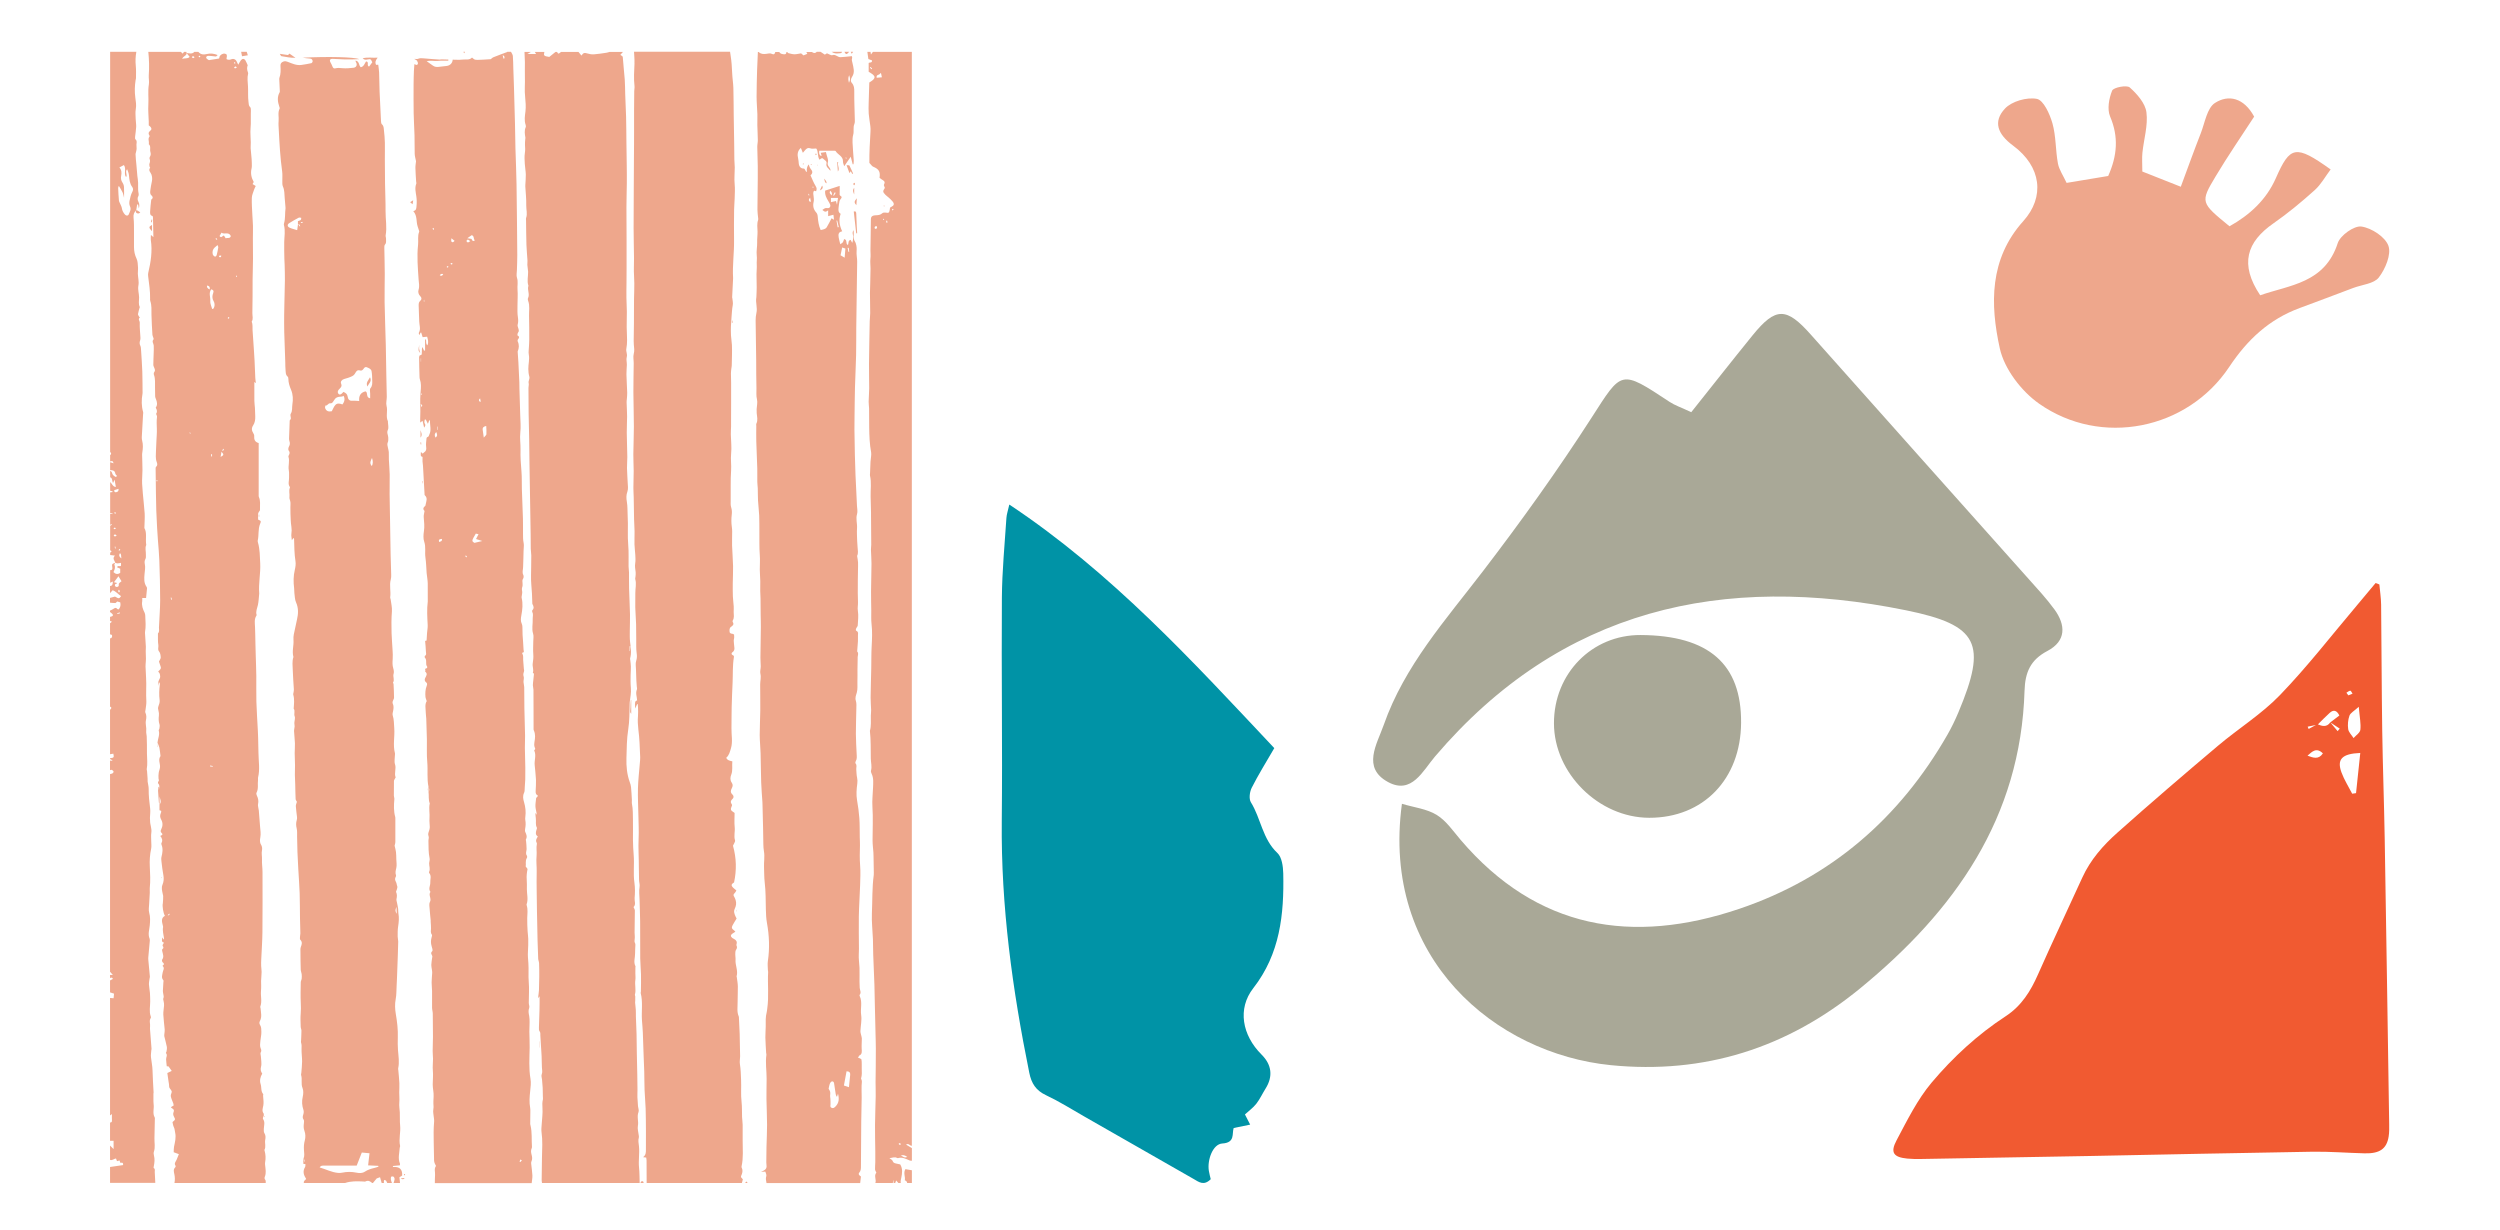 <?xml version="1.0" encoding="UTF-8"?>
<svg xmlns="http://www.w3.org/2000/svg" version="1.1" viewBox="0 0 915 450">
  <defs>
    <style>
      .cls-1 {
        fill: #a9a897;
      }

      .cls-2 {
        fill: #eea78c;
      }

      .cls-3 {
        fill: #0093a6;
      }

      .cls-4 {
        fill: #f15a31;
      }
    </style>
  </defs>
  <!-- Generator: Adobe Illustrator 28.7.1, SVG Export Plug-In . SVG Version: 1.2.0 Build 142)  -->
  <g>
    <g id="Layer_1">
      <g>
        <path class="cls-2" d="M135.42,138.09c-.6,1.13-1.65,2-.92,3.39.38-1.08,1.74-1.89.92-3.39M230.88,256.23c-.03.56-.07,1.12-.1,1.68-.03.61-.01,1.23-.09,1.83-.07.54-.16,1.05.34,1.51v-5.09l-.15.07h0ZM197.4,383.38v-2.24s-.05,0-.07,0v2.28s.05-.03.07-.04M59.25,321.42s.09-.08.08-.1c-.02-.08-.06-.15-.1-.22-.06.05-.12.11-.17.16.07.06.13.11.19.16M57.61,271.8c0,.54,0,1.09,0,1.63.03,0,.07,0,.1,0-.03-.55-.07-1.09-.1-1.63,0,0,0,0,0,0M55.43,80.37c-.06.31-.12.62-.17.94.11.02.22.04.33.05.04-.31.09-.63.13-.95-.1-.01-.19-.03-.29-.04M55.64,82.32c-1.26.73-1.27.92,0,2.32v-2.32h0ZM323.41,75.48c.18-.01.35-.03.53-.04-.15-.08-.31-.15-.46-.23-.02.09-.05.18-.07.27M296.9,60c-.07.09-.16.17-.2.27-.01.03.12.11.19.17.05-.07.1-.13.15-.2-.05-.08-.09-.16-.14-.24M299.11,60.46s.04.08.07.12c.05-.05.14-.11.13-.14-.02-.07-.09-.14-.14-.2-.02.08-.06.15-.06.23M294.11,59.88s-.12-.09-.18-.13c-.05.11-.11.22-.13.34,0,.03.12.09.23.16.04-.13.09-.25.09-.36M298.7,56.18c-.1.06-.3.13-.3.17.02.15.12.29.18.44.1-.07.2-.14.32-.23-.08-.15-.14-.27-.2-.38M312.95,67.33c0-.15-.16-.31-.25-.46-.14.14-.35.25-.41.42-.04.1.14.28.3.56.19-.25.36-.39.36-.52M302.52,67.09q.08-.8-.91-1.71c.27.82.2,1.46.91,1.71M300.88,67.92c-.29.61-.58,1.24-.82,1.77.99-.42,1.31-1.06.82-1.77M312.64,68.76c-.74.83-.32,1.64,0,2.42v-2.42h0ZM313.61,72.56c-1.02,1.16-1.04,1.6-.18,2.54.06-.83.11-1.61.18-2.54M306.4,59.38c.09,1.13.17,2.27.26,3.4.86-1.2-.35-2.27.14-3.45-.13.02-.27.03-.4.05M312.23,63.5c-.44-.98-.85-1.97-1.35-2.92-.07-.14-.55-.07-1.05-.12.4,1.09.72,1.96,1.07,2.89.18-.25.3-.43.51-.71.21.44.35.72.48,1,.11-.04.23-.09.34-.13M313.72,85.38c-.05-.88-.11-1.75-.15-2.63-.07-1.49-.11-2.98-.18-4.46-.02-.54-.05-1.12-.91-.86.3,2.67.6,5.32.89,7.97.12,0,.23-.02.35-.03M267.88,117.35v.82c.08,0,.15,0,.23,0l-.05-.83c-.06,0-.12,0-.17.01M269.71,333.54v-.7c-.05.24-.09.48-.14.71.05,0,.09-.01.14-.02M49.95,76.86c-.29.39-.37.83.07,1.11.4.26.87.27,1.32-.24-.36-.25-.65-.47-.96-.65-.14-.08-.33-.1-.5-.14,0,0,.07-.08.07-.08M153.96,161.81c-.02.17-.06.35-.05.52,0,.13.08.25.12.37.05-.02.1-.04.16-.06-.03-.28-.05-.55-.08-.83-.05,0-.1,0-.15,0M156.83,289.77c0-.6,0-1.21,0-1.81-.3.6-.38,1.21,0,1.81M94.66,188.34c.02.28.05.55.07.83.05,0,.09,0,.14-.01v-.82c-.07,0-.14,0-.21,0M148.27,429.89c.02-.06-.09-.23-.11-.22-.12.03-.29.07-.32.16-.03.08.08.22.16.42.14-.17.24-.25.28-.36M154.54,176.13c.02.26.04.52.06.79.03,0,.06,0,.08,0,.02-.26.03-.53.05-.8-.06,0-.13,0-.19.01M146.65,431.26q.91.76,1.48-.13c-.61.05-.99.08-1.48.13M150.1,74c.33.27.55.46.91.75.07-.49.12-.79.22-1.46-.55.34-.79.5-1.13.71M153.91,157.42v2.77c.8-1.05.23-1.9,0-2.77M153.83,129.25c-.2-.73-.39-1.16-.43-1.61-.05-.49.04-.99.07-1.49-.44,2.05-.42,2.17.36,3.1M105.4,20.14c-.93-.14-1.8-.27-3.01-.44.34.5.43.82.58.85,1.63.29,3.26.64,5.17.61-.82-.58-1.43-1.01-2.19-1.54-.23.22-.43.41-.55.53M96.56,408.2c.04.23.08.46.12.69.07-.04.14-.07.21-.11-.13-.16-.26-.32-.39-.49l.06-.09M273.61,432.97c-.4-.69-.41-.69-.87,0h.87ZM169.6,18.97c.1.17.2.35.29.52.1-.17.19-.35.29-.52h-.58ZM311.38,18.97c.12.24.23.47.35.71.17-.24.35-.47.52-.71h-.87ZM235.55,432.97c.04-.48-.27-.72-.66-.66-.2.04-.34.43-.51.66h1.16ZM309.06,18.97c.54,1.07.79,1.07,1.74,0h-1.74ZM304.41,18.97c.78.58,1.66.68,2.59.55.45-.06,1,.08,1.19-.55h-3.78ZM88.26,18.97c.1.49.2.99.32,1.62.74-.12,1.39-.24,2.13-.36-.18-.55-.3-.9-.41-1.26h-2.03ZM333.75,432.97v-4.65c-.79-.14-1.57-.27-2.37-.41-.86,1.41.05,2.78-.22,4.08q.82.29.85.98h1.74ZM42.11,200.77c.07-.01.15-.03.22-.04-.04-.23-.08-.46-.11-.69-.08.02-.16.03-.24.05.04.23.08.45.13.68M42.48,187.77c-.19-.16-.31-.26-.43-.37-.07.11-.19.22-.18.32.01.11.13.25.24.3.05.02.19-.12.38-.25M43.92,224.44c-.03-.1-.06-.2-.08-.29-.32.1-.64.19-.95.29.03.09.05.18.08.27.32-.09.64-.18.96-.26M43.7,215.91c-.12,0-.23.01-.35.02-.01.27-.02.53-.03.8.17,0,.34,0,.51,0-.04-.27-.08-.55-.13-.82M44.03,201.12c-.08-.08-.16-.16-.25-.24-.13.15-.27.29-.38.46-.01.02.17.16.26.24.12-.15.25-.31.37-.46M42.49,193.29c-.35-.1-.54-.21-.66-.16-.12.05-.17.27-.25.41.12.05.25.15.35.13.15-.04.27-.17.56-.37M42.72,195.96c-.33-.18-.52-.38-.69-.36-.16.02-.29.27-.43.41.16.12.32.33.49.35.16,0,.33-.2.63-.4M41.82,179.39c-.05.67.23.84.68.76.63-.11,1-.45.87-1.24-.55.17-1.03.32-1.56.48M44.44,204.37c-.21-.81.1-1.46-.55-1.91q-.69,1.09.55,1.91M42.88,213.37c-.08.12-.1.18-.14.19-.45.13-.85.33-.64.89.06.17.33.37.51.38.47.02.94-.19.86-.72-.13-.78.58-.93,1-1.38-.38-.63-.73-1.21-1.11-1.83-.6.8-1.07,1.43-1.64,2.18.52.13.78.2,1.15.3M43.51,68.02c-.1.26-.27.52-.26.77.06,1.54.14,3.08.28,4.61.04.41.3.79.46,1.19.21.52.53,1.03.6,1.57.13.96.56,1.72,1.18,2.41.41.45,1.11.46,1.32-.06.38-.94,1.05-1.82.48-3.01-.29-.6-.3-1.44-.14-2.1.25-1.07.44-2.18,1-3.18.3-.54.41-1.21-.03-1.78-.95-1.24-1.06-2.77-1.19-4.19-.08-.86-.36-1.52-.67-2.31-.93.87.23,2.05-.4,2.88-.97-1.34.22-2.99-.79-4.41-.57.3-1.05.56-1.65.87.85.98.86,1.99.65,3.07-.17.88-.06,1.7.48,2.48.31.45.52,1.06.55,1.61.08,1.29.02,2.59.02,3.95-.18-.7-.26-1.38-.53-1.97-.37-.81-.88-1.55-1.38-2.39M40.32,213.33v-4.65c.69.03.9-.28.79-.96-.2-1.32-.17-1.32,1.1-1.77-.13.26-.42.6-.34.77.46.98.06,1.84-.34,2.67.82.81,1.61.9,2.47.26v-1.51c-.4-.18-.77-.34-1.15-.51.26-.89.97-.13,1.44-.56v-1.06c-.52.08-.94.19-1.36.19-.25,0-.49-.16-.74-.25-.21-.81-1.21-1.48-.12-2.6-.77-.09-1.26-.15-1.75-.21v-.87c.66-.46.66-.5,0-.87v-9.01q.56-.13.66-.65c-.26.14-.46.25-.66.36v-4.07c.29.04.58.09.87.13.01-.06.02-.13.04-.19-.3-.08-.6-.15-.91-.22v-7.55c.29-.03.57-.07.86-.1,0-.09.01-.18.02-.27-.29-.07-.58-.14-.88-.21v-3.2c.69.57.88,1.7,2.08,1.82-.16-.96-.31-1.83-.46-2.68-.17.36-.33.72-.56,1.21-.48-.77-.11-1.78-1.06-2.09v-2.32c.64.16.64.73.86,1.2.2.42.69.71,1.1,1,.07.05.35-.19.58-.32-.27-.35-.61-.59-.65-.87-.16-1.18-.97-1.3-1.9-1.3v-2.9c.34.11.68.21,1.29.41-.24-.43-.32-.76-.47-.8-.25-.06-.55.06-.82.1v-2.32q.73-.42,0-1.16V18.97h9.59c-.31,1.71-.38,3.42-.2,5.17.15,1.48.07,2.98.07,4.48,0,.24-.11.47-.14.71-.33,2.11-.39,4.21-.11,6.33.18,1.39.44,2.84.19,4.18-.24,1.28-.07,2.48-.05,3.72.02.96.22,1.92.18,2.87-.05,1.2-.27,2.39-.39,3.59-.03.33-.06.82.13.98.67.56.4,1.21.36,1.88-.03.53.09,1.06.06,1.59-.02.45-.17.9-.26,1.35-.05.23-.15.46-.13.68.09,1.34.16,2.68.33,4.01.21,1.71.21,3.43.5,5.13.29,1.69-.11,3.45.29,5.16.07.31.05.72-.1.98-.45.78-.25,1.52.09,2.21.38.78.32,1.53.09,2.32-.09-.49-.17-.99-.26-1.48-.12,0-.24.01-.36.02-.11.7-.22,1.4-.33,2.09l.07-.08c-.83.77-1.19,1.62-1.05,2.83.2,1.77.14,3.57.16,5.35.02,1.79,0,3.58,0,5.36,0,1.51.28,2.92.96,4.32.44.92.42,2.09.51,3.15.06.76-.09,1.54-.06,2.3.06,1.44.47,2.94.21,4.31-.29,1.55.23,2.93.25,4.39.01,1.18-.33,2.4.27,3.54.01.02-.05.08-.07.12-.21.8-.47,1.6-.6,2.41-.04.27.21.59.36.88.08.15.2.28.31.41-.8.57,0,1.23-.03,1.84-.08,1.82.16,3.66.25,5.5.02.33,0,.69-.11.99-.23.67-.28,1.27.06,1.95.23.45.24,1.03.27,1.55.17,2.64.37,5.29.46,7.93.09,2.6.07,5.21.1,7.82,0,.1-.01.19-.03.29-.39,2.26-.41,4.51.24,6.73.06.22,0,.48-.02.72-.16,2.83-.33,5.66-.48,8.49-.02.43.04.87.15,1.29.36,1.39.28,2.77.06,4.16-.05.33-.1.67-.09,1.01.04,1.87.13,3.74.13,5.6,0,1.64-.2,3.28-.13,4.91.11,2.36.39,4.71.6,7.07.11,1.29.26,2.58.34,3.87.05.77.01,1.54,0,2.31-.02.9-.07,1.79-.11,3,1.04,1.73.32,4.03.68,6.19-.53,1.17-.07,2.37-.13,3.55-.02.52.09,1.12-.14,1.53-.37.65-.39,1.31-.25,1.94.27,1.22,0,2.39-.1,3.59-.14,1.61-.29,3.26.73,4.71.1.15.19.36.18.54-.1,1.19-.23,2.37-.35,3.55h-1.41c0,.48.06.87-.01,1.24-.27,1.51.23,2.84.88,4.15.16.32.22.71.24,1.08.09,2.01.28,4.02-.09,6.02-.03.14,0,.29,0,.43.1,1.62.22,3.25.31,4.88.03.53-.05,1.06-.05,1.59.01.96.08,1.91.08,2.87,0,.65-.08,1.3-.12,1.95-.02.28-.04.57-.03.85.1,2.79.36,5.6.24,8.38-.07,1.5.01,2.97.06,4.45.03,1-.19,2.02-.3,3.03-.04.33-.19.72-.07.98.45.97.43,1.89.21,2.93-.26,1.28.27,2.58.11,3.91-.07.6.14,1.23.18,1.86.12,2.11.07,4.22.09,6.33.02,1.91.29,3.81-.08,5.72-.04.21.09.45.11.67.08.91.14,1.82.2,2.73.02.38-.02.77.02,1.14.12.9.39,1.8.38,2.69-.03,2.41.23,4.79.54,7.18.14,1.12-.05,2.29-.08,3.44,0,.33.06.66.05.99-.03,1.48.7,2.87.46,4.41-.15.98-.04,2.01-.04,3.01,0,.97.17,1.97-.03,2.89-.46,2.13-.6,4.28-.49,6.44.14,2.64.27,5.27-.01,7.9-.06.57.04,1.15.01,1.73-.06,1.34-.18,2.67-.23,4.01-.04,1.11-.28,2.29.01,3.32.45,1.55.34,3.04.21,4.58-.14,1.63-.76,3.26-.06,4.92.12.29.08.67.05,1-.17,1.95-.36,3.9-.53,5.85-.03.34-.01.68.02,1.02.18,2.01.38,4.03.56,6.04.02.23-.09.46-.12.7-.09.71-.25,1.43-.22,2.14.05,1.03.28,2.05.36,3.08.08,1.05.09,2.1.1,3.15,0,1.83-.45,3.67.2,5.47.06.17.11.44.02.56-.71.99-.15,2.07-.27,3.1-.09.75.03,1.53.08,2.29.15,2,.31,4,.46,6,0,.09-.07.18-.07.28-.06.9-.24,1.82-.14,2.71.17,1.62.53,3.2.57,4.85.06,2.68.25,5.36.39,8.05,0,.14-.06.29-.06.43,0,.62,0,1.24,0,1.86.01.67-.03,1.36.07,2.02.24,1.59-.49,3.26.39,4.81.13.22.05.57.05.86-.04,2.27-.08,4.54-.14,6.8-.04,1.63.36,3.27-.2,4.89-.15.43-.09.98.03,1.44.33,1.26.2,2.49-.04,3.73-.06.27-.16.74-.04.81.61.39.33.95.36,1.44.09,1.33.14,2.66.2,3.99h-16.56v-5.81c1.59-.23,3.18-.47,4.77-.7.06-.58-.04-.99-.66-.86-.77.15-.29-.71-.7-.82-.28.08-.54.16-.86.25-.13-.34-.24-.63-.36-.97-.79.05-1.38.84-2.19.49v-5.23c.35.35.7.69,1.3,1.28v-3.02h-1.3v-6.68c.4-.06.73-.13.7-.68-.05-.78-.01-1.56-.01-2.43-.24.18-.47.34-.69.5v-43c.42.04.84.07,1.3.11.05-.55.1-1.05.16-1.69-.49-.15-.97-.31-1.46-.46v-4.36c.35-.19.7-.37,1.06-.56-.28-.68-.67-.51-1.06-.31v-1.16h1.03c-.46-.51-.75-.84-1.03-1.16v-72.34c.32-.09.67-.11.93-.28.2-.13.42-.48.36-.65-.08-.25-.36-.49-.62-.61-.17-.08-.45.06-.68.09v-3.49c.27.02.55.03.82.05,0-.06.02-.13.03-.19-.28-.15-.56-.29-.84-.44v-.29c1.44-.18,1.5-.25,1.22-1.66-.41.07-.82.14-1.22.2v-16.27c.39-.39.84-.77,0-1.16v-24.98c.57.01.73-.4.76-.83.04-.51-.36-.59-.76-.62v-4.07c.23-.19.46-.37.7-.56-.23-.1-.47-.21-.7-.31v-1.45c.39-.22,1.13-.12,1.04-.75-.05-.35-.59-.64-.91-.96-.03-.03-.09-.02-.14-.03v-.58c.41-.2.85-.34,1.21-.6.52-.38.97-.63,1.47.01.09.11.31.12.44.17.77-.79.83-1.67.63-2.6-.4-.11-.8-.23-1.12-.32-.28.24-.48.57-.7.58-.64.02-1.28-.09-1.93-.14v-1.74c.6-.16,1.21-.33,1.83-.49,1.4.82,1.51.82,2.22-.15-1.1-.71-1.92-1.82-3.09-2.16-.35.39-.66.72-.96,1.06v-2.62c1.02-.05.96-.77,1.05-1.65-.46.21-.76.35-1.05.49M323.42,80.57c.09-.17.17-.26.19-.37,0-.04-.14-.16-.17-.15-.1.04-.19.13-.28.2.07.09.14.17.26.31M329.8,418.78c-.24-.21-.37-.4-.49-.41-.13,0-.27.18-.41.27.1.13.19.32.32.36.12.03.29-.1.58-.22M326.67,77.06c.17-.2.28-.33.38-.45-.09-.07-.19-.2-.26-.19-.11.02-.24.13-.29.23-.03.07.08.2.17.41M324.43,81.51c.13,0,.25-.02.37-.03-.03-.24-.05-.47-.1-.7,0-.03-.24,0-.36,0,.03.24.06.48.09.73M318.9,25.37c.1-.09.21-.18.31-.26-.2-.2-.4-.41-.6-.61-.07.06-.14.13-.21.19.17.23.34.45.51.68M320.72,82.68c-.44.21-.78.43-.55.95.04.1.37.19.49.12.5-.27.41-.63.06-1.07M332.04,423.43c-.83-.62-1.53-.84-2.39-.47.74.09,1.23,1.07,2.39.47M320.84,28.46c.69-.06,1.23-.11,1.93-.17-.12-.57-.2-.95-.28-1.34-.12-.07-.24-.15-.37-.22-.04.95-1.47.27-1.28,1.72M333.75,420.19v4.65c-.28-.03-.6,0-.85-.11-1.36-.59-2.69-1.32-4.26-.85-.08.02-.2,0-.28-.05-.95-.56-1.83,0-2.84.05.48.39,1.06.62,1.17,1,.22.71.71.84,1.27.97.51.12,1.02.22,1.52.33.98,1.6.72,3.29.39,4.89-.14.65-.31,1.25-.19,1.91h-.87c-.24-.27-.48-.54-.81-.93-.16.41-.25.67-.35.93h-.58c-.03-.33-.05-.66-.07-.99-.03,0-.05,0-.08.01-.05.33-.09.65-.14.98h-6.39c.46-1.25-.64-2.63.36-3.78-.18-.44-.47-.83-.48-1.23-.04-.85.08-1.71.09-2.57.02-1.35,0-2.7,0-4.05-.03-3.19-.13-6.38-.1-9.56.03-3.52.19-7.04.25-10.57.03-1.73-.05-3.47-.05-5.2,0-1.93.05-3.85.07-5.78.02-2.16.05-4.33.03-6.49,0-1.78-.07-3.56-.11-5.34-.08-3.38-.17-6.76-.24-10.14-.06-2.61-.08-5.22-.17-7.83-.13-3.71-.31-7.43-.44-11.14-.07-1.84-.03-3.67-.1-5.51-.12-3.18-.52-6.37-.38-9.54.21-4.67.05-9.36.68-14.01.04-.29.02-.58.02-.87-.03-1.97-.06-3.94-.1-5.91,0-.48-.02-.96-.05-1.45-.1-1.49-.31-2.99-.31-4.48,0-4.1.23-8.19-.05-12.3-.15-2.25.14-4.54.22-6.81.06-1.78.3-3.57-.53-5.27-.16-.33-.3-.79-.21-1.12.41-1.46-.04-2.87-.07-4.31-.07-3.41.06-6.83-.33-10.23.53-1.83.3-3.71.34-5.57.01-.67.13-1.35.11-2.02-.04-1.54-.21-3.09-.19-4.63.04-3.52.16-7.05.23-10.57.06-2.69,0-5.39.15-8.08.15-2.75.28-5.47-.04-8.22-.19-1.62-.08-3.28-.1-4.91-.03-2.36-.09-4.72-.08-7.08.02-3.38.14-6.75.16-10.12,0-1.68-.15-3.36-.2-5.05-.02-.62.11-1.25.11-1.88-.02-3.53-.05-7.05-.08-10.58,0-.39.02-.77,0-1.16-.05-1.98-.1-3.95-.15-5.93-.06-2.54.37-5.1-.23-7.63-.06-.27.01-.58.02-.86.06-1.4.1-2.8.17-4.19.03-.62.15-1.24.2-1.86.04-.51.13-1.04.04-1.52-.57-3.05-.68-6.14-.72-9.23-.03-2.32,0-4.64-.04-6.96-.01-.81-.18-1.62-.16-2.42.03-1.64.19-3.28.2-4.92.01-2.99-.1-5.99-.07-8.98.05-5.17.16-10.34.26-15.51.02-1.01.18-2.01.18-3.02,0-2.46-.08-4.92-.09-7.38,0-1.21.07-2.41.1-3.62.04-1.79.1-3.57.11-5.36,0-1.2-.19-2.41-.04-3.59.13-1.01.02-1.99.01-2.98-.01-1.35.04-2.7.06-4.06.04-2.46.1-4.93.1-7.39,0-.79.36-1.16,1.04-1.33.32-.08.67-.08,1-.1.78-.04,1.5-.14,2.13-.73.25-.24.79-.3,1.17-.24,1.2.19,1.33.14,1.55-.98.05-.28.08-.57.12-.84.16-.1.28-.18.41-.24,1.06-.51,1.25-1.09.54-1.99-.41-.52-.93-.97-1.42-1.43-.39-.36-.85-.64-1.21-1.02-1.03-1.1-1.03-1.27-.21-2.54-.13-.43-.48-.97-.33-1.23.64-1.11-.14-1.44-.85-1.88-.28-.17-.53-.4-.77-.58.34-2.22-.22-3.18-2.29-4.05-.17-.07-.34-.18-.46-.31-.34-.36-.65-.73-.97-1.1-.05-3.81.19-7.66.41-11.52.03-.62.03-1.26-.05-1.88-.18-1.53-.48-3.06-.6-4.59-.1-1.29-.05-2.6-.02-3.9.06-2.55.15-5.09.23-7.53.54-.37,1.02-.62,1.39-.98.72-.71.7-1.27-.08-1.94-.49-.42-1.09-.72-1.54-1.01v-3.22c.35-.29,1.34.07,1.22-.95-.44-.16-.88-.32-1.33-.49-.13-.92-.25-1.77-.37-2.63h1.16c.04.25.07.5.15.98.34-.46.53-.72.73-.98h14.24v400.35c-.73.16-1.12-1.09-2.11-.4.76.46,1.43.86,2.11,1.27M297.48,68.74c.11-.04.26-.08.26-.1-.01-.12-.06-.24-.09-.36-.1.04-.2.08-.3.12.05.11.09.22.14.33M296,71.56c.08-.02.15-.04.23-.07-.05-.19-.1-.38-.17-.56,0,0-.15.04-.23.06.06.19.11.38.17.56M309.87,57.83c-.09-.07-.18-.15-.28-.22-.04.08-.14.18-.12.23.05.11.16.18.24.27.04-.08.08-.15.15-.28M304.96,71.5c.09.04.18.09.27.13.21-.35.42-.69.63-1.04-.12-.06-.24-.12-.36-.19-.18.36-.36.73-.55,1.09M310.64,90.71c-.13,0-.26.02-.4.02.1.49.2.97.29,1.46.1-.02.2-.03.29-.05-.06-.48-.13-.95-.19-1.43M296.45,73.87c.12-.03.23-.07.35-.1-.08-.4-.17-.81-.3-1.42-.7.76-.47,1.16-.05,1.52M306.57,83.19c.14-.02.29-.05.43-.07-.2-.81-.4-1.61-.6-2.42-.08.02-.16.03-.24.05.14.81.28,1.63.42,2.44M304.35,71.51c.38-.7.02-1.15-.46-1.7-.56.84.13,1.23.46,1.7M310.8,27.51c-.5,1.08-.31,1.86-.07,2.8.48-1.21.49-1.39.07-2.8M306.71,72.44h-2.58v1.54c.66-.14,1.24-.27,1.84-.4.1.36.19.73.37,1.36.15-1.04.26-1.78.37-2.5M308.23,90.58c-.19.91-.38,1.82-.59,2.85.44.26.91.53,1.5.88.11-1.26.19-2.29.28-3.33-.41-.14-.8-.27-1.19-.4M309.84,392.08c-.32,1.73-.63,3.4-.97,5.22.53.17,1.08.36,1.84.61.17-1.62.33-3.08.46-4.54.07-.81-.31-1.27-1.34-1.28M303.28,398.49c.68,1.13.67,1.13.54,2.59-.03.33.08.66.1,1,.03.71.09,1.43.05,2.14-.03.48-.22.97.38,1.24.59.27.98-.02,1.39-.42,1.38-1.35,1.45-2.98.96-4.76-.12.39-.25.79-.37,1.19-.29-.34-.4-.69-.46-1.04-.21-1.32-.37-2.64-.6-3.96-.12-.72-.76-.91-1.24-.37-.23.27-.35.66-.46,1.01-.13.43-.19.89-.29,1.38M298.89,18.97h1.45c.54.36,1.08.71,1.55,1.03.43-.27.7-.44.78-.49.79.3,1.49.84,1.95.68.69-.24,1.09,0,1.6.25.42.21.88.51,1.32.49,1.37-.05,2.73-.23,4.24-.38.02.17.18.51.08.77-.23.64.03,1.15.15,1.76.34,1.65.97,3.37-.15,5.04-.42.63-.67,1.57-.11,2.2.86.97.92,1.98.91,3.2-.04,3.28.13,6.56.19,9.85.01.67.1,1.43-.15,2.01-.55,1.29-.06,2.65-.43,3.95-.26.91-.28,1.92-.24,2.87.09,2.17.3,4.33.44,6.5.03.46-.06.93-.1,1.4-.09.01-.19.02-.28.04-.24-.93-.48-1.86-.72-2.78-.77,1.13-1.54,2.25-2.39,3.48-.18-.64-.48-1.19-.45-1.72.09-1.99-1.91-2.47-2.68-3.82-.05-.09-.26-.13-.4-.13-1.82,0-3.65,0-5.59,0-.08.64-.15,1.29.43,1.81.08.07.26.03.45.05-.14-.41-.25-.75-.37-1.1.67-.1,1.27-.19,1.92-.28.04.17.1.4.15.63.22,1.04.85,2.2.57,3.08-.42,1.35.77,1.81.94,2.75.02.13-.02.27-.04.4-.56-.88-1.74-1.36-1.41-2.73.2-.83-.73-1.17-1.2-1.67-.52-.56-.92.17-1.39.32-.81-1.3-.3-3-1.17-4.08-.83,0-1.54.18-2.09-.04-.87-.35-1.38,0-1.9.55-.28.3-.53.63-.9,1.07-.28-.69-.5-1.23-.73-1.8-1.29,1.14-1.34,2.46-1,3.9.14.59.17,1.21.23,1.82.13,1.2.81,1.88,1.84,1.84.09,0,.17.07.26.11.2.35.39.7.59,1.06.1,0,.2,0,.3,0-.17-.96,0-1.8.62-2.69.27.63.37,1.2.7,1.57.77.87.92,1.65-.02,2.42.64,1.38,1.14,2.76,1.9,3.97.43.69.44,1.2.14,1.88-.24-.08-.45-.14-.69-.22-.53.6-.31,1.26-.23,1.93.08.7.2,1.46.04,2.12-.37,1.49-.09,2.78.91,3.9.42.47.53.96.58,1.57.13,1.65.36,3.3,1.07,4.89.89-.21,1.76-.29,2.23-1.04.65-1.06,1.18-2.19,1.76-3.28.16.1.43.27.88.56-.08-.76-.14-1.29-.19-1.84-.67.18-1.27.34-1.94.51v-2.13c-.92.68-1.14.67-2.13-.14.57-.35.96-.84,1.79-.68.86.16,1.35-.54,1.05-1.34-.17-.45-.44-.86-.68-1.27-.67-1.12-1.29-2.25-1.12-3.79,1.7-.55,3.46-1.12,5.31-1.72,0,.92.03,1.8-.01,2.68-.02.4-.11.76.34.99.56.28.43.65.1,1.06-.2.25-.43.54-.49.84-.16.75-.24,1.52-.33,2.28-.11.92-.17,1.84.75,2.37-.79,2.23-.44,4.29.56,6.4-1.53.27-1.42,1.29-1.28,2.27.11.75.34,1.47.59,2.48.46-.37.8-.52.97-.79.21-.34.28-.76.41-1.12,1.36.23.41,1.73,1.4,2.17.35-.66-.03-1.62,1-1.89.19.36.39.73.59,1.11.29-.8.32-1.55.33-2.3.01-.69-.51-1.4.15-2.35.03.68.11,1.11.06,1.52-.13,1.05-.02,2.02.59,2.91.11.15.14.36.2.54.29.88.34,1.73.26,2.68-.11,1.28.23,2.6.21,3.9-.09,8.02-.22,16.03-.33,24.05-.04,3.37.02,6.74-.06,10.11-.09,3.91-.3,7.82-.41,11.74-.09,3.53-.11,7.05-.16,10.58-.02,1.64-.06,3.29-.04,4.93.03,3.09.09,6.19.16,9.28.06,2.45.13,4.91.23,7.36.16,3.77.36,7.53.54,11.3.05,1,.31,2.08.03,2.99-.53,1.76.11,3.45-.01,5.17-.11,1.55.01,3.12.05,4.69.02.67.08,1.33.13,2,.1,1.29.35,2.59-.15,3.45.15,1.02.31,1.7.34,2.38.04.91-.01,1.83-.02,2.75-.02,1.3-.04,2.59-.06,3.89,0,.42,0,.83,0,1.25,0,2.21-.06,4.42.06,6.63.06,1.07-.23,2.1-.04,3.23.29,1.73.03,3.56-.05,5.35-.01.29-.3.57-.45.85-.22.4-.44.93.02,1.16.73.38.53.91.51,1.48-.03.77.03,1.54-.01,2.31-.06,1.16-.17,2.32-.28,3.72.41.32.41,1,.22,1.75-.07.27-.03.57-.04.85-.03,1.37-.06,2.74-.07,4.11-.01,1.43.04,2.87-.02,4.29-.06,1.37.16,2.72-.24,4.11-.26.9-.69,1.83-.33,2.93.31.95.18,2.07.17,3.11-.04,2.99-.17,5.98-.16,8.96.01,2.51.17,5.01.29,7.51.04.87.16,1.72-.34,2.53-.14.22-.2.68-.07.83.6.7.21,1.46.26,2.19.08,1.01.08,2.04.3,3.01.16.73.18,1.41.08,2.14-.27,2.04-.45,4.07-.09,6.14.38,2.17.68,4.36.84,6.56.16,2.31.11,4.63.15,6.94.02,1,.09,2.01.07,3.01-.06,2.44-.14,4.87.06,7.32.19,2.38.07,4.79,0,7.19-.12,3.81-.4,7.62-.47,11.43-.07,3.96.03,7.92.04,11.89,0,1.44-.16,2.9,0,4.32.21,1.77.26,3.52.22,5.3-.03,1.55-.03,3.13.06,4.69.05.87.71,1.73-.05,2.6-.06.07,0,.29.05.42,1.07,2.23.18,4.62.53,6.93.29,1.9-.19,3.91-.27,5.88-.02.49.17,1,.27,1.5.08.41.25.81.25,1.21,0,1.25-.13,2.5-.06,3.74.06,1.04.25,2.03-.97,2.56-.05.02-.06.17-.08.27-.12.12-.24.25-.36.37.46.26,1.27.45,1.33.78.18,1.07.06,2.18.1,3.27.04,1.21.13,2.42-.24,3.61-.05.14.14.35.18.54.06.23.13.48.11.71-.21,1.92-.06,3.84-.07,5.75-.02,2.94-.13,5.89-.16,8.83-.05,5.45-.06,10.9-.11,16.34,0,.81,0,1.65-.62,2.33-.31.35-.21.72.12,1.02.21.19.44.35.5.4-.11.91-.19,1.66-.28,2.4h-34.28c-.11-.84-.42-1.63-.08-2.54.17-.47-.23-1.16-.35-1.67-.53.03-.9.05-1.59.1.5-.23.68-.31.85-.39q1.46-.66,1.15-2.25c-.05-.28-.07-.58-.06-.87.02-1.87.03-3.75.07-5.62.06-2.71.22-5.41.21-8.11,0-3.14-.18-6.27-.22-9.41-.03-2.46.05-4.92.06-7.38.01-2.94-.5-5.88-.08-8.83.03-.23-.09-.47-.1-.71-.1-1.88-.24-3.76-.28-5.64-.03-1.34.14-2.68.13-4.02-.01-1.74-.1-3.48.36-5.19.11-.42.12-.86.19-1.29.66-4.47.08-8.97.33-13.45.01-.24-.09-.48-.09-.72-.02-1.11-.17-2.23,0-3.31.69-4.65.5-9.28-.33-13.86-.31-1.69-.37-3.34-.41-5.04-.07-3.28-.03-6.58-.42-9.83-.22-1.84-.16-3.65-.25-5.47-.1-1.97.32-3.94-.03-5.92-.15-.85-.2-1.73-.22-2.6-.05-2.01-.05-4.02-.1-6.03-.06-2.84-.14-5.69-.21-8.53,0-.29-.01-.58-.03-.87-.15-2.4-.37-4.81-.45-7.21-.12-3.56-.12-7.13-.22-10.69-.06-2.22-.31-4.44-.32-6.66,0-2.98.18-5.96.21-8.95.03-3.18-.04-6.37-.04-9.55,0-1.3.41-2.55.08-3.9-.21-.85.13-1.81.13-2.73,0-1.06-.14-2.12-.12-3.17.04-3.76.12-7.51.16-11.27.02-1.44-.05-2.88-.07-4.32-.02-2.03-.02-4.05-.05-6.07-.01-.91-.1-1.83-.11-2.74-.01-1.21.04-2.42.02-3.63-.03-1.4-.17-2.79-.18-4.19,0-1.78.14-3.55,0-5.34-.22-2.89-.12-5.8-.15-8.7-.02-1.92.01-3.85-.07-5.77-.08-1.83-.33-3.65-.43-5.47-.08-1.49-.04-2.99-.09-4.49-.03-.77-.16-1.54-.17-2.31-.03-1.63.03-3.27-.01-4.9-.1-3.31-.27-6.62-.36-9.93-.05-1.88-.01-3.77,0-5.66,0-.29-.09-.63.03-.86.63-1.27.23-2.56.12-3.85-.04-.48-.04-.96-.02-1.44.05-1.2.4-2.47.12-3.59-.35-1.4-.15-2.75-.19-4.11-.12-3.46-.06-6.93-.1-10.4-.04-3.82-.14-7.63-.16-11.45,0-1.88-.19-3.84.24-5.63.47-1.98-.39-3.83-.02-5.73.02-.1.02-.19.02-.29.04-1.11.11-2.21.11-3.32,0-1.64-.07-3.27-.07-4.91,0-1.15.17-2.32.09-3.46-.08-1.12.15-2.2,0-3.34-.2-1.58.2-3.22.15-4.85-.05-1.29.16-2.59.14-3.89-.03-1.44-.3-2.88.22-4.3.09-.25,0-.57-.02-.85-.08-.96-.25-1.92-.24-2.88.01-3.81.08-7.63.12-11.44.02-1.49.03-2.99,0-4.48-.05-2.36-.15-4.71-.18-7.07-.01-.81.21-1.63.2-2.44-.02-1.86-.14-3.72-.18-5.58-.03-1.3.07-2.61.02-3.91-.07-2.17-.29-4.33-.29-6.49,0-3.27.1-6.54.19-9.81.06-2.17.18-4.34.28-6.51h.29c.77.77,1.72.81,2.73.69.65-.08,1.44-.31,1.95-.05.93.49,1.19.1,1.42-.64h1.45c.37.71,1.06.76,1.73.85.63.08.86-.29.89-.85h.29c.12.14.22.38.37.41.74.18,1.49.42,2.24.43.77.01,1.55-.21,2.46-.34.2.17.52.45.87.75.45-.18.88-.36,1.4-.57-.15-.28-.26-.48-.36-.68h2.03q1.03.75,1.74,0M111.27,425.14c.07,0,.14-.02.21-.03-.03-.25-.07-.49-.1-.74-.07,0-.14.02-.21.03.03.25.06.49.1.74M110.83,81.46c-.02-.08-.03-.16-.05-.24-.23.02-.46.04-.7.07.04.12.09.34.11.33.21-.03.42-.1.64-.16M145.11,331.9c-.52,1.31-.5,1.55.12,2.57-.05-.99-.09-1.78-.12-2.57M136.1,170.59q.65-1.29.05-2.98c-.41.98-1.08,1.86-.05,2.98M125.76,144.87c-.2.09-.39.25-.6.26-1.8.1-2.31.33-3.1,1.67-.3.5-.59.89-1.22.81-.75-.09-.96.98-1.74.8-.04.31-.2.66-.11.92.38,1.1,1.18,1.44,2.44,1.19.47-.84.78-1.77,1.39-2.38.68-.68,1.68-.44,2.5-.11q1.26-1.58.43-3.16M138.51,427.01c-.02-.1-.03-.2-.05-.31-1.22-.06-2.44-.12-3.73-.18.18-1.53.34-2.91.51-4.43-1.01-.09-1.91-.18-2.82-.26-.63,1.62-1.24,3.18-1.87,4.79-.82,0-1.54,0-2.25,0-3.28,0-6.57-.01-9.85,0-.5,0-1.04-.04-1.46.66,2.32.68,4.38,1.78,6.71,2,.52.05,1.07.02,1.58-.09,1.73-.36,3.45-.36,5.17,0,1.07.23,2.16.25,3.09-.36,1.08-.71,2.25-1.08,3.48-1.36.51-.11.99-.31,1.49-.46M125.69,143.43c.89.38,1.41.8,1.55,1.71.12.88.54,1.64,1.71,1.54.78-.07,1.58.05,2.52.09-.2-1.89.51-3.13,2.33-3.54,1,.54,0,2.25,1.68,2.55,0-.64,0-1.18,0-1.72,0-.67-.24-1.56.1-1.96.79-.95.68-1.96.65-3-.03-1.09-.04-2.19-.24-3.25-.15-.84-.98-1.11-1.7-1.42-.68-.28-.97.19-1.28.62-.31.43-.72.71-1.24.54-.93-.31-1.35.24-1.72.91-.28.5-.57.87-1.15,1.17-.95.48-1.93.76-2.93,1.04-.87.24-1.45.99-1.12,1.7.38.82.02,1.27-.46,1.77-.17.17-.34.34-.49.53-.36.48-.39,1.03,0,1.45.42.46.88.17,1.26-.17.18-.16.33-.34.53-.55M109.09,82.06c.21.26.42.52.74.92.08-.85-.33-.9-.79-.89v-1.16c.53-.22,1.33-.17,1.19-1.22-.29-.02-.66-.16-.89-.04-1.18.63-2.36,1.28-3.48,2-.79.51-.74,1.26.15,1.67.84.39,1.78.59,2.76.9.12-.88.22-1.53.31-2.19M146.36,432.97h-2.32c.14-.45.35-.9.38-1.36.02-.32-.14-.75-.38-.94-.18-.15-.82-.1-.87.02-.15.33-.15.77-.09,1.14.06.39.25.76.38,1.14h-1.74c-.14-.29-.23-.62-.43-.85-.15-.16-.44-.19-.67-.28-.05.24-.12.48-.15.73-.01.13.06.27.09.4h-.87c-.2-.71-.4-1.42-.59-2.11-.52.19-1,.37-1.23.45-.56.67-.96,1.17-1.37,1.66h-.29c-.71-.59-1.41-1.09-2.41-.57-.25.13-.63.03-.96.02-2.2-.1-4.39-.17-6.52.55h-15.11c-.15-.73.46-1.06.85-1.46-.93-1.43-1.35-2.82-.41-4.35.18-.29.1-.74.14-1.11-.32-.02-.54-.03-.73-.04,0-.72-.18-1.42.04-1.96.43-1.06.22-2.08.15-3.13-.08-1.2-.02-2.36.32-3.57.29-1.06.26-2.39-.13-3.4-.4-1.04-.32-1.94-.2-2.93.05-.41.1-.94-.11-1.22-.48-.65-.35-1.2-.13-1.89.17-.51.24-1.16.07-1.66-.54-1.59-.66-3.13-.27-4.8.24-1.03.32-2.29-.07-3.22-.66-1.58-.02-3.2-.52-4.74-.08-.25.06-.57.08-.86.1-1.39.28-2.78.28-4.17,0-1.53-.24-3.06-.2-4.59.02-.77.08-1.5-.17-2.24-.1-.29,0-.66.01-.99.04-1.14.12-2.29.12-3.43,0-.47-.26-.93-.27-1.4-.04-1.62-.15-3.26,0-4.87.12-1.27.09-2.51.03-3.78-.13-2.55-.05-5.1-.01-7.65,0-.45.29-.88.34-1.34.06-.54.05-1.1-.01-1.65-.07-.55-.32-1.09-.34-1.64-.07-2.11-.09-4.22-.1-6.33,0-.66-.09-1.39.14-1.98.38-.96.63-1.77-.21-2.64-.22-.23-.09-.84-.08-1.27,0-.33.12-.67.12-1-.03-1.88-.11-3.76-.14-5.64-.05-3.04-.02-6.08-.12-9.11-.1-2.93-.34-5.86-.5-8.8-.12-2.08-.24-4.15-.31-6.23-.07-1.88-.09-3.76-.13-5.64-.03-1,.09-2.05-.14-3-.27-1.08-.3-2.07.02-3.11.11-.35.13-.74.09-1.1-.13-1.32-.36-2.63-.43-3.95-.03-.52.25-1.06.39-1.63-.14-.28-.45-.64-.47-1.01-.09-1.73-.09-3.47-.14-5.21-.03-1.21-.12-2.41-.13-3.62-.01-1.18.06-2.37.05-3.56-.02-1.47-.11-2.94-.12-4.41,0-1.2.13-2.39.09-3.59-.05-1.48-.25-2.95-.32-4.43-.03-.57.18-1.15.21-1.73.02-.42-.12-.85-.11-1.28.03-.81.4-1.74.13-2.41-.4-.97.28-1.98-.37-2.84.12-1.71.34-3.41-.15-5.11-.07-.25.06-.55.1-.83.05-.37.14-.74.12-1.1-.13-2.33-.34-4.65-.4-6.98-.04-1.63-.31-3.28.24-4.89-.6-2.09.19-4.18.02-6.28-.06-.66,0-1.35.12-2,.35-1.79.73-3.58,1.15-5.36.51-2.16.61-4.25-.34-6.37-.46-1.02-.44-2.26-.6-3.4-.08-.57-.01-1.17-.09-1.74-.29-2.27-.29-4.51.25-6.76.24-1.02.41-2.14.24-3.15-.43-2.68-.42-5.36-.51-8.05,0-.1-.01-.2-.05-.28-.04-.07-.13-.1-.2-.14-.12.17-.24.33-.57.79-.09-.97-.27-1.65-.17-2.29.14-.91.14-1.75,0-2.67-.25-1.53-.25-3.11-.33-4.66-.04-.81-.02-1.62-.03-2.43-.01-.8.15-1.66-.09-2.37-.18-.52-.32-.96-.25-1.49.13-1.09-.32-2.2.15-3.28.03-.08.04-.22,0-.28-.8-1.06-.26-2.24-.3-3.37-.03-.91.08-1.85-.09-2.74-.32-1.67.42-3.34-.14-4.99-.05-.14.08-.36.16-.54.28-.58.47-1.07-.07-1.71-.23-.28-.12-1.06.11-1.46.38-.66.41-1.25.18-1.93-.1-.32-.16-.66-.15-.99.07-2.25.16-4.5.24-6.61.16-.27.41-.49.42-.73.02-.57-.32-1.31-.07-1.68.73-1.11.44-2.35.63-3.5.29-1.75.24-3.6-.47-5.29-.55-1.31-.99-2.61-1-4.04,0-.28-.07-.66-.25-.81-.83-.69-.69-1.66-.79-2.55-.1-.86-.06-1.74-.09-2.6-.13-3.72-.28-7.43-.38-11.15-.05-2.07-.04-4.14-.03-6.21,0-1.21.04-2.41.07-3.62.07-3.04.17-6.08.2-9.11.02-1.87-.05-3.73-.09-5.6-.02-.72-.09-1.44-.1-2.16-.04-2.07-.1-4.15-.06-6.22.04-2.1.47-4.21-.11-6.3-.05-.17-.02-.39.04-.57.54-1.81.29-3.69.55-5.53.01-.09,0-.19-.01-.29-.09-1.15-.18-2.3-.29-3.44-.13-1.43-.03-2.87-.66-4.26-.28-.61-.19-1.4-.21-2.11-.03-1.1.1-2.22-.05-3.29-.72-5.13-1-10.29-1.26-15.45-.05-1.01-.15-2.04-.05-3.05.16-1.52-.39-3.1.37-4.59.09-.17-.03-.47-.11-.69-.6-1.78-.87-3.55.12-5.29.06-.12.07-.28.06-.42-.06-1.37-.13-2.73-.19-4.1-.01-.24-.05-.51.03-.72.54-1.44.49-2.93.4-4.43-.05-.84.3-1.3,1.13-1.59.58-.2,1-.07,1.51.12,1.62.61,3.21,1.4,5.03,1.14,1.22-.18,2.44-.38,3.64-.65.21-.05.5-.5.47-.74-.06-.56-.36-.93-1.05-.95-.87-.02-1.74-.2-2.61-.31,9.26-.49,18.94-.24,20.71.53-1.81.1-3.61.13-5.42.09-1.49-.03-2.99-.16-4.48-.2-.73-.02-1.03.51-.71,1.13.29.54.6,1.08.8,1.66.2.56.55.84,1.09.68.86-.24,1.68-.12,2.56-.05,1.34.12,2.72,0,4.07-.16,1.12-.13,1.48-1.16.86-2.1-.08-.12-.09-.29-.15-.52,1.53.22,1.12,1.79,1.95,2.44,1.16-.27,1.39-1.38,1.93-2.15,1.29.2.05,1.5,1.09,1.91.38-.5.79-1.05,1.19-1.58-.58-1.23-.58-1.24-1.71-1.04-.59.11-1.17.25-1.82-.42,1.86-.49,3.51-.11,5.49-.23-.8.98-1.02,1.77-.57,2.63.31-.02.56-.04.79-.06.11,1,.27,1.91.31,2.83.09,2.36.09,4.73.18,7.09.14,3.56.32,7.12.51,10.68.02.42.07.99.34,1.22.69.6.65,1.39.73,2.11.18,1.53.31,3.08.35,4.63.05,1.98-.02,3.96-.01,5.95.01,3.04.02,6.09.07,9.13.05,3.33.22,6.67.19,10-.02,2.94.57,5.88.03,8.82-.07.36.15.75.14,1.13-.02.7.14,1.62-.24,2.05-.43.51-.39.92-.38,1.42.05,3.19.15,6.38.16,9.58.01,3.43-.12,6.86-.06,10.29.09,5.26.31,10.52.44,15.78.09,3.63.12,7.26.19,10.88.05,2.66.14,5.32.17,7.97.01,1.1-.36,2.28-.09,3.29.52,1.88-.36,3.84.5,5.65.04.08,0,.19,0,.29.02.96.36,2.07-.01,2.85-.53,1.1.13,1.9.14,2.83,0,.66.08,1.26-.24,1.94-.24.51.05,1.28.15,1.93.07.47.25.92.28,1.39.05.91,0,1.82.03,2.73.08,1.84.26,3.67.3,5.5.04,2.42-.06,4.84-.03,7.26.1,7.35.23,14.69.37,22.04.05,2.46.16,4.92.21,7.38.01.58.01,1.18-.14,1.73-.62,2.19.11,4.42-.23,6.61-.03.22.14.46.17.7.18,1.49.58,2.99.46,4.46-.21,2.66-.19,5.3-.12,7.95.06,2.05.26,4.1.36,6.14.06,1.1.14,2.21.05,3.3-.09,1.16-.14,2.28.21,3.42.19.62.31,1.4.12,1.99-.35,1.07.46,2.18-.21,3.2-.06.09.18.34.19.52.08,1.67.18,3.35.18,5.02,0,.43-.34.85-.47,1.29-.07.25-.13.58-.03.79.43.89.36,1.77.18,2.69-.11.56-.32,1.2-.16,1.7.49,1.54.43,3.12.56,4.69.24,3.06-.56,6.14.26,9.19.05.18,0,.39-.01.58-.01,1.16-.32,2.41.03,3.45.54,1.62-.39,3.21.22,4.76.04.11-.17.31-.25.48-.13.29-.35.58-.36.87-.04,1.78-.05,3.57-.03,5.35,0,.43.22.87.18,1.28-.21,2.21-.28,4.4.32,6.56.05.18.04.38.04.58,0,2.84.02,5.67,0,8.51,0,.54-.21,1.09-.27,1.39.2.9.42,1.6.5,2.32.1.86.1,1.74.12,2.61.03,1.08.24,2.2,0,3.22-.21.91-.45,1.74-.12,2.65.06.15.04.39-.05.53-.44.7-.33,1.3.08,2.02.23.41.22.99.44,1.49.15.36-.1.9-.2,1.35-.06.26-.31.58-.23.76.39.85.35,1.67.15,2.55-.1.43.11.92.19,1.39.14.76.32,1.5.42,2.26.07.52-.02,1.08.08,1.59.32,1.65.15,3.26-.1,4.9-.18,1.17-.16,2.38-.16,3.57,0,.62.2,1.23.2,1.85-.02,1.73-.09,3.47-.15,5.2-.1,2.89-.21,5.77-.32,8.66-.03.77-.07,1.54-.11,2.31-.1,1.64-.03,3.31-.34,4.91-.36,1.86-.26,3.71.04,5.47.49,2.87.83,5.72.73,8.63-.05,1.55-.04,3.1.07,4.64.17,2.21.56,4.41.06,6.63-.05.22.04.47.06.71.13,1.56.31,3.12.38,4.69.05,1.15-.05,2.3-.05,3.45,0,1.21.14,2.42.03,3.62-.12,1.23.12,2.43.18,3.62.08,1.6-.05,3.2.12,4.8.27,2.5-.58,5-.01,7.5.05.21-.13.46-.14.69-.11,1.93-.74,3.86.09,5.78.07.15-.03.37-.05.63-.83.08-1.63.15-2.42.22-.06.13-.12.27-.17.4,2.38-.23,3.6.72,3.44,3.11-.28.18-.63.4-1,.64.08.72.15,1.39.22,2.06M232.23,23.14c-.12,2.8-.33,5.58,0,8.38.07.61-.09,1.24-.1,1.87-.03,4.68-.11,9.36-.06,14.04.03,3.61-.05,7.22-.05,10.84,0,3.58-.04,7.16-.06,10.74-.02,4.84-.07,9.67-.06,14.51.01,3.67.12,7.35.15,11.02.02,2.13-.14,4.27.01,6.38.26,3.67-.07,7.32-.02,10.99.06,4.3-.07,8.61-.11,12.91,0,.43.01.87.05,1.31.1,1.13.3,2.2-.03,3.39-.29,1.07,0,2.3-.01,3.46-.03,3.53-.13,7.05-.12,10.58.02,4.19.18,8.39.18,12.58,0,3.38-.17,6.76-.2,10.13-.02,2.03.13,4.06.13,6.09,0,2.07-.1,4.14-.11,6.21,0,1.16.1,2.32.12,3.48.05,2.66.07,5.31.13,7.97.03,1.48.16,2.96.18,4.44.02,1.59-.07,3.18-.03,4.77.04,1.3.23,2.59.3,3.89.05,1,.13,2.03-.03,3.01-.19,1.14.02,2.2.16,3.3.07.52-.03,1.06-.06,1.59-.02.33-.17.69-.08,1,.48,1.68,0,3.36.02,5.04.02,1.73-.02,3.47-.02,5.2,0,.24.02.48.03.73.09,1.83.21,3.66.27,5.49.05,1.81.01,3.62.05,5.44.04,1.72-.1,3.43.16,5.16.13.85.15,1.84-.18,2.81-.32.95-.09,2.08-.07,3.13.03,1.35.08,2.7.14,4.06.03.72.1,1.44.15,2.16.03.38.18.83.04,1.14-.58,1.35.04,2.63.08,3.94-.81.35-.87.56-.7,3.02.3-.69.51-1.16.72-1.63.08,0,.15,0,.22.01.03.4.08.81.09,1.22.01,1.06.09,2.13-.01,3.18-.31,3.28.48,6.48.57,9.73.05,1.79.18,3.57.24,5.35.02.67-.07,1.34-.12,2.01-.24,3.08-.62,6.16-.7,9.25-.09,3.42.11,6.86.17,10.28.04,2.7.2,5.41.07,8.11-.17,3.58.11,7.14.09,10.71,0,1.49.08,2.98.07,4.47-.01.89.36,1.69.18,2.67-.26,1.43-.03,2.95,0,4.43.07,2.74.19,5.47.22,8.21.04,4.49-.01,8.97.03,13.46.02,1.93.24,3.85.28,5.77.05,2.1,0,4.21-.03,6.31,0,.19-.12.4-.08.57.85,3.28.24,6.63.46,9.93.1,1.48.26,2.96.32,4.45.12,2.8.19,5.6.29,8.4.07,1.97.18,3.94.23,5.92.06,2.26.04,4.52.12,6.78.09,2.26.31,4.52.39,6.79.09,2.79.09,5.58.11,8.38.01,2.22-.03,4.44-.01,6.66,0,.98.04,1.95-1.03,2.77.52.06.77.09,1.13.14.05.34.14.71.14,1.07.02,2.75.02,5.49.03,8.24h34.86c.11-.42.22-.84.35-1.34-.21-.25-.45-.54-.69-.81.02-.18.01-.33.07-.46.42-.95.73-1.9.22-2.92-.08-.16-.11-.38-.07-.56.7-3.13.4-6.3.4-9.45,0-1.92.03-3.83,0-5.75-.02-.96-.18-1.92-.22-2.88-.07-1.83.03-3.68-.18-5.5-.32-2.71-.05-5.43-.18-8.14-.09-1.92-.11-3.82-.43-5.72-.16-.92.08-1.9.08-2.86,0-1.3-.05-2.6-.08-3.89-.03-1.42-.03-2.85-.08-4.27-.07-1.96-.18-3.91-.27-5.87-.01-.19,0-.4-.08-.57-.72-1.64-.4-3.38-.41-5.07-.02-1.96.13-3.93.09-5.89-.02-1.13-.25-2.26-.39-3.4-.01-.1-.09-.2-.07-.28.63-2.09-.56-4.08-.38-6.14.05-.62-.12-1.25-.1-1.88.02-.57-.02-1.26.27-1.68.4-.57.46-1,.18-1.58-.07-.14-.03-.36.02-.53.26-.91-.15-1.47-.92-1.87-.21-.11-.44-.21-.63-.36-.71-.56-.69-1.11.05-1.61.33-.22.67-.43,1.07-.69-.24-.25-.32-.37-.43-.44-.9-.65-1.06-1.02-.6-1.9.44-.83.96-1.62,1.44-2.42.08-.13-.02-.08-.33-.77-.4-.9-.82-1.82-.3-2.89.46-.95.66-2.01.33-3.07-.12-.39-.25-.8-.46-1.15-.49-.82-.49-.87.25-1.68.18-.2.29-.48.46-.78-.36-.3-.7-.56-1.01-.85-1.01-.92-.95-1.41.17-2.1.96-4.48.87-8.89-.4-13.42.1-.19.3-.51.44-.86.15-.35.42-.79.32-1.09-.53-1.59.05-3.2-.13-4.8-.19-1.71-.04-3.46-.04-5.25-.2-.14-.38-.29-.58-.41-.78-.49-.94-.82-.63-1.65.15-.41.46-.75.13-1.2-.51-.68-.31-1.3.25-1.8.64-.56.51-1.24.07-1.65-.83-.77-.7-1.5-.26-2.34.36-.68.48-1.31-.02-2.02-.64-.9-.58-1.94-.19-2.91.63-1.6.23-3.23.4-4.9-.96-.22-1.83-.38-2.23-1.3,1.08-.93,1.35-2.23,1.72-3.45.73-2.41.15-4.88.2-7.32.05-2.56,0-5.12.07-7.68.07-3.03.2-6.06.34-9.09.14-3.06-.04-6.13.46-9.18.07-.41.05-.69-.47-.88-.39-.14-.5-.72-.13-.96,1.31-.86.65-2.13.64-3.19,0-.59-.18-1.15.01-1.78.15-.48.03-1.05.03-1.55-.19-.12-.29-.25-.42-.27-.52-.09-1.15-.09-1.22-.78-.06-.65-.11-1.38.56-1.82.67-.45,1.14-.92.58-1.77-.08-.13-.06-.41.02-.55.63-.99.34-2.07.33-3.12,0-.67.07-1.35.02-2.02-.08-1.22-.26-2.44-.31-3.66-.06-1.58-.05-3.15-.04-4.73.02-2.12.15-4.23.11-6.35-.05-2.49-.28-4.98-.36-7.47-.05-1.73.03-3.47.03-5.2,0-.53-.03-1.06-.11-1.59-.22-1.53-.23-3.05-.04-4.59.1-.84.07-1.77-.19-2.57-.28-.87-.22-1.68-.2-2.56.07-3.67-.11-7.35.15-11,.15-2.07-.21-4.11.01-6.19.25-2.32-.07-4.7-.11-7.05-.02-.96.07-1.93.09-2.9.02-.81,0-1.62,0-2.43,0-2.21.01-4.42.02-6.63,0-2.26.01-4.52,0-6.78,0-1.2-.07-2.4-.07-3.6,0-.58.09-1.15.15-1.73.04-.38.14-.76.15-1.14.04-2.51.17-5.02.06-7.52-.05-1.16-.28-2.31-.34-3.49-.12-2.27,0-4.52.2-6.78.13-1.44.17-2.87.45-4.31.16-.81-.09-1.7-.16-2.56,0-.09-.07-.19-.07-.28.1-2.11.21-4.22.32-6.32.01-.24.05-.48.03-.72-.28-4.64.42-9.26.35-13.9-.06-3.71-.02-7.43.02-11.15.01-1.35.17-2.69.2-4.04.04-1.78.18-3.58,0-5.35-.21-2.04.05-4.05.04-6.07,0-.96-.14-1.91-.15-2.87-.04-1.93-.03-3.85-.06-5.78-.05-3.48-.12-6.96-.17-10.45-.05-3.33-.03-6.66-.13-9.99-.06-1.83-.37-3.66-.44-5.49-.09-2.12-.22-4.23-.56-6.33-.08-.47-.14-.95-.21-1.43h-35.15c.06,1.39.23,2.78.16,4.17M164.17,97.66c-.19-.14-.33-.3-.38-.28-.13.05-.24.19-.29.32-.02.04.17.26.23.24.14-.04.26-.16.45-.28M154.49,144.19c-.1-.08-.21-.19-.22-.18-.1.07-.18.18-.27.27.09.07.21.21.26.18.1-.05.16-.18.24-.28M160.27,156.14h-.16v1.2h.16v-1.2h0ZM170.65,204c.09-.08.18-.16.27-.23-.13-.17-.27-.33-.4-.5-.09.09-.26.24-.24.27.1.17.25.31.38.46M158.49,84.08c.12-.02.24-.04.35-.06-.05-.21-.09-.41-.16-.61,0-.02-.22.04-.34.07.05.2.1.4.15.61M165.67,96.61c-.15-.18-.23-.35-.3-.35-.17,0-.33.1-.49.15.08.14.14.37.25.4.13.03.31-.1.55-.2M154.01,132.34s.07,0,.1,0v-1.19s-.07,0-.1,0v1.19h0ZM155.27,109.64q-.33.51,0,.94v-.94h0ZM190.16,425.14c.09.06.18.12.27.18.19-.21.39-.41.58-.61-.18-.12-.36-.23-.54-.35-.11.26-.21.53-.32.79M175.72,145.81c-.53.39-.5.74-.26,1.09.05.08.23.08.51.16-.09-.46-.16-.79-.25-1.25M154.27,149c.54-.59.14-.88-.3-1.15.1.39.2.77.3,1.15M162.22,100.3c-.59-.14-.97-.07-1.26.48.63.33.97.16,1.26-.48M172.12,88.26c-.52-.34-.75-.6-.92-.57-.19.04-.47.36-.46.53.01.19.32.49.51.5.23.01.47-.23.88-.47M184.27,21.47c.11-.03.22-.06.33-.09.07-.42.18-.84-.62-1.19.13.56.21.92.3,1.28M161.76,197.24c-.75.08-1.38.1-1.02,1.14.48-.24,1.12-.17,1.02-1.14M165.23,87.21c-.1.8-.27,1.34.48,1.45.17.02.39-.28.67-.5-.38-.31-.65-.53-1.15-.95M159.38,160.16c.91-.64.6-1.24.28-2.04-.66.66-.66,1.22-.28,2.04M173.81,87.97c-.64-.48-.14-1.65-1.17-1.89-.51.35-.99.68-1.6,1.1.64.11,1.09.19,1.54.27q.38,1.18,1.22.52M177.06,160.17c.48-.58.95-.9.97-1.25.07-.98-.03-1.97-.07-3.02-.87.18-1.38.52-1.3,1.36.09.84.23,1.68.4,2.9M174.15,195.29c-1.57,2.69-1.57,2.73-.5,3.4.97-.23,1.76-.42,2.86-.68-.95-.3-1.56-.5-2.28-.73.36-.69.61-1.18.91-1.75-.4-.1-.67-.16-1-.24M185.58,18.97h1.45c.23.5.62.98.67,1.5.13,1.48.12,2.98.17,4.46.08,2.31.17,4.61.24,6.92.13,4.45.26,8.9.37,13.34.08,3.04.08,6.09.17,9.14.12,4.4.34,8.8.4,13.2.13,8.6.2,17.2.27,25.8.02,1.82-.09,3.64-.13,5.47-.02.96-.27,2,.02,2.86.49,1.48.07,2.92.2,4.38.16,1.86-.02,3.75-.01,5.62,0,1.49-.09,3.01.15,4.46.15.98.15,1.84-.1,2.78-.1.36.14.83.24,1.24.15.55.38,1.06-.1,1.62-.2.24-.26.98-.15,1.05.84.46.54.89.12,1.42-.13.16-.17.51-.09.69.59,1.25.52,2.47,0,3.71-.02.04,0,.1,0,.14.09,1.3.2,2.59.26,3.89.13,2.43.24,4.87.35,7.3.03.77,0,1.54.03,2.3.09,3.24.21,6.47.29,9.7.05,2.12.28,4.28.03,6.37-.24,2.08.13,4.11.08,6.17-.08,2.73.12,5.45.35,8.18.18,2.11.07,4.23.14,6.35.11,3.57.29,7.14.39,10.71.05,1.83.01,3.66.03,5.49,0,1.19-.02,2.37.24,3.58.18.85-.05,1.87-.04,2.83.02,1.96-.16,3.93-.17,5.9,0,.96-.44,1.93.08,2.92.18.35.14,1.03-.09,1.35-.41.57-.18,1.1-.19,1.65,0,.42.07.88-.07,1.26-.21.57-.21,1.07-.08,1.66.1.45-.05.95-.09,1.43-.03.33-.16.69-.09,1,.52,2.16.29,4.29-.11,6.43-.2,1.05-.33,2.05.17,3.11.29.61.2,1.41.24,2.12.04.62,0,1.25.04,1.87.12,1.82.28,3.64.36,5.46.01.36.42,1.03-.46,1.08,0,0-.06.31,0,.41.48.7.25,1.49.31,2.24.09,1.09.17,2.18.26,3.27.02.28.15.59.07.85-.18.64-.43,1.19-.15,1.93.22.6-.08,1.37-.05,2.05.02.62.25,1.23.26,1.84.04,2.6.01,5.2.06,7.8.06,3.32.19,6.64.25,9.97.03,1.5-.09,2.99-.07,4.49.03,2.45.12,4.89.16,7.34.02,1.4.01,2.8-.02,4.19-.03,1-.11,2-.19,2.99-.05.63.03,1.34-.23,1.88-.58,1.2-.37,2.3-.01,3.5.5,1.72.71,3.51.46,5.32-.05.38-.09.78-.02,1.15.19,1.06.17,2.1-.04,3.15-.08.41-.12.91.04,1.26.42.91.78,1.77.21,2.75-.07.12.06.35.07.53.08.99.21,1.99.2,2.98-.02.8-.49,1.58.09,2.38.14.19.15.64.02.84-.7,1.1-.24,2.32-.44,3.15.34.5.71.8.66,1.01-.25,1.25-.39,2.49-.28,3.78.1,1.17.05,2.36.05,3.54,0,1.84.57,3.7-.1,5.53-.04.12.02.28.06.42.46,1.52.21,3.05.17,4.58-.04,1.61.06,3.23.14,4.84.04.91.22,1.82.23,2.73.02,1.54.01,3.08-.1,4.61-.11,1.45.04,2.87.15,4.32.17,2.3-.06,4.61.14,6.94.22,2.52,0,5.08.01,7.62,0,.61.35,1.31.15,1.83-.4,1.04-.2,1.97,0,2.97.15.79.14,1.62.14,2.43,0,1.1-.09,2.2-.08,3.29.02,1.93.14,3.86.11,5.79-.06,3.84-.36,7.68.31,11.52.25,1.44.03,2.98-.12,4.46-.22,2.06-.39,4.1,0,6.16.09.45.06.93.06,1.4-.01,1.48-.04,2.96-.05,4.45,0,.19.08.38.12.57.61,2.57.33,5.2.52,7.8.01.19-.03.39-.11.57-.34.75-.24,1.48-.04,2.26.22.83.38,1.69-.05,2.55-.12.24-.11.56-.08.84.14,1.42.38,2.83.44,4.24.04.94-.17,1.89-.26,2.84h-35.44c.02-.96-.01-1.92.07-2.87.11-1.16-.45-2.39.35-3.42-.73-1.43-.71-1.43-.72-2.96-.02-1.84-.06-3.67-.11-5.51-.07-2.59-.08-5.17.14-7.76.06-.72-.12-1.47-.19-2.2-.05-.52-.16-1.05-.16-1.57,0-.62.19-1.25.14-1.87-.11-1.22-.04-2.41.03-3.63.08-1.46-.35-2.93-.33-4.4.02-1.67.21-3.33.05-5.01-.14-1.41.06-2.86.06-4.29,0-.96-.14-1.92-.13-2.88,0-1.73.11-3.45.11-5.18,0-2.84-.02-5.67-.07-8.51-.01-.71-.25-1.42-.26-2.13-.03-2.05.02-4.11,0-6.16-.01-1.05-.17-2.09-.16-3.13.01-1.19.16-2.37.21-3.55.02-.38-.07-.76-.11-1.14-.07-.56-.23-1.13-.22-1.69.03-.82.18-1.63.28-2.45.03-.28.16-.6.07-.85-.22-.59-.75-1.03,0-1.75.27-.25-.04-1.22-.23-1.82-.32-1.06-.33-2.08-.03-3.13.1-.36.28-.9.11-1.11-.56-.73-.32-1.48-.3-2.26.02-.8-.08-1.6-.12-2.4,0-.18.01-.36,0-.54-.13-1.34-.29-2.67-.37-4.01-.05-.91-.31-2,.08-2.7.73-1.3-.69-2.55.21-3.72-.9-1.12,0-2.29-.07-3.44-.07-1.15.53-2.37-.38-3.44-.08-.1-.13-.31-.08-.41.57-1.08-.01-2.16.04-3.24.03-.56.29-1.16.18-1.68-.45-2.14-.4-4.31-.44-6.47-.01-.56.25-1.21.06-1.68-.3-.74-.07-1.3.15-1.94.15-.44.29-.92.29-1.39,0-1.04-.21-2.1-.11-3.13.17-1.86-.33-3.72.1-5.56-.56-1.37-.26-2.84-.46-4.25.46-.59.25-1.19,0-1.79-.64-3.02-.18-6.09-.46-9.13-.25-2.73-.08-5.49-.13-8.24-.05-2.55-.14-5.09-.23-7.63-.03-.72-.17-1.43-.18-2.15-.03-1.52-.42-3.09.35-4.26-.21-.65-.42-1.06-.46-1.48-.12-1.41-.06-2.81.46-4.14.2-.51.23-.94-.26-1.28-.54-.38-.54-1.03-.35-1.45.41-.87,1.1-1.64,0-2.48-.01,0,.13-.16.12-.24,0-.25-.15-.55-.05-.73.08-.16.46-.15.62-.3.11-.1.16-.43.08-.53-.81-.95.11-2.35-.85-3.28-.11-.1-.06-.61.05-.67.65-.35.36-.95.35-1.39-.04-1.42-.2-2.83-.31-4.19.42.38.53,0,.57-.37.07-.8.09-1.61.15-2.42.07-.96.27-1.92.23-2.88-.15-2.88-.34-5.75.03-8.63.01-.1,0-.19,0-.29,0-2.11,0-4.23-.01-6.34,0-.58-.09-1.16-.15-1.73-.08-.67-.2-1.34-.25-2.01-.15-1.92-.17-3.86-.45-5.77-.28-1.89.23-3.79-.43-5.7-.41-1.16-.31-2.59-.12-3.85.27-1.76.08-3.46-.07-5.19-.06-.65.17-1.33.3-2.25-.44-.42-.75-1.08.18-1.77.16-.12.2-.43.24-.66.2-1.12.81-2.28-.31-3.3-.14-.13-.11-.46-.12-.7-.19-3.37-.37-6.75-.56-10.12-.03-.53-.14-1.05-.17-1.58-.03-.52,0-1.04,0-1.66-.94-.19-.6-.99-.59-1.8.28.26.48.45.64.6.18-.15.35-.32.55-.46.74-.49.86-1.09.73-1.99-.16-1.02.05-2.1.13-3.15.01-.16.17-.42.29-.44.57-.1.55-.56.74-.94.85-1.67.15-3.4.25-5.1,0-.04-.15-.09-.26-.16-.16.41-.31.81-.51,1.33-.31-.63-.55-1.11-.78-1.58-.13.03-.27.06-.4.09-.02.43-.23,1.01-.03,1.27.48.62.24,1.05-.17,1.62-.2-.84-.38-1.62-.58-2.5-.3.23-.5.38-.86.65,0-.6,0-1.07,0-1.54.02-.86.06-1.71.06-2.57,0-2.08-.13-4.16.02-6.23.1-1.48.34-2.94.08-4.42-.11-.61-.38-1.2-.4-1.81-.09-2.46-.13-4.93-.16-7.4,0-.24.22-.67.34-.68.8-.02.61-.59.66-1.03.07-.61-.11-1.26.24-1.98.23.56.39.95.56,1.34.13-.02.25-.05.38-.07v-4.03c.1,0,.2,0,.3-.01.24.65-.17,1.5.55,2.16.53-1.17.19-2.14-.09-3.16-.6.06-1.11.11-1.65.17-.17-.55-.34-1.11-.51-1.67-.09,0-.18.02-.27.02-.13.31-.27.62-.4.92-.18-.34-.3-.72-.17-.96.74-1.32.13-2.72.11-4.03-.03-1.94-.19-3.9-.21-5.86,0-.63,0-1.23.57-1.7.57-.48.59-1.14.06-1.66-.71-.69-.93-1.6-.67-2.4.41-1.29.11-2.46.02-3.73-.28-4.23-.67-8.48-.2-12.71.18-1.59-.24-3.22.4-4.77.07-.18-.06-.46-.13-.68-.14-.46-.29-.91-.44-1.36-.58-1.77-.05-3.8-1.58-5.54,1.21-.28,1.1-1.12,1.18-1.88.13-1.19.11-2.34-.07-3.56-.21-1.47-.63-3.05-.02-4.58.1-.24-.04-.57-.05-.86-.1-1.64-.23-3.28-.26-4.92-.02-.89.16-1.79.22-2.46-.19-1.01-.45-1.83-.48-2.66-.07-2.27,0-4.54-.07-6.82-.07-2.7-.27-5.4-.31-8.1-.06-3.51-.04-7.03-.03-10.54,0-1.64.07-3.29.12-4.93.03-.81.11-1.61.17-2.43.04,0,.15-.05.21,0,.43.32.9.35,1.07-.16.1-.32-.1-.81-.31-1.13-.17-.26-.55-.38-1.04-.69.65,0,1.08.12,1.39-.02.71-.31,1.39-.24,2.12-.17,1.95.19,3.91.31,5.87.45.19.01.38-.08.57-.08.85.01,1.69.04,2.54.07,0,.14,0,.27,0,.41-1.28.02-2.57-.07-3.83.08-1.28.15-2.6-.27-4.08.12.89.63,1.57,1.07,2.22,1.57.67.51,1.41.59,2.2.49.96-.12,1.91-.21,2.87-.33,1.26-.15,2.15-1.03,2.22-2.3,1.18,0,2.38.12,3.55-.03,1.19-.16,2.54.3,3.53-.74.94.81.94.83,2.09.84.63,0,1.26-.04,1.88-.07.9-.05,1.81-.11,2.89-.18.2-.15.55-.53.97-.71,1.69-.68,3.4-1.29,5.1-1.93M230.68,236.52c-.08,0-.16,0-.24,0v1.77s.09,0,.14,0c.03-.59.07-1.18.1-1.76M234.1,432.97h-35.73c-.04-.38-.13-.76-.12-1.14.02-2.7.04-5.4.11-8.1.08-3.17.28-6.33-.17-9.49-.12-.88.02-1.8.07-2.71.11-2.01.43-4.04.28-6.03-.09-1.08-.09-2.07.16-3.1.07-.31,0-.67-.01-1-.01-.52-.02-1.04-.03-1.56-.01-.57,0-1.15-.04-1.72-.06-1.01-.15-2.01-.24-3.02-.05-.61-.34-1.32-.13-1.82.37-.89.14-1.7.09-2.55-.08-1.39-.04-2.79-.11-4.18-.13-2.5-.3-5.01-.46-7.51-.03-.48.07-1.08-.18-1.4-.42-.54-.35-1.08-.34-1.64.06-2.08.14-4.15.2-6.22.03-.91.03-1.83.04-2.74,0-.72,0-1.44,0-2.43-.23.4-.3.52-.42.72-.03-.26-.09-.44-.07-.62.08-.77.23-1.53.26-2.29.07-1.71.1-3.42.11-5.13,0-1.59,0-3.18-.07-4.77-.02-.53-.29-1.05-.32-1.58-.11-2.31-.18-4.62-.24-6.93-.08-3.47-.15-6.94-.21-10.42-.04-2.41-.08-4.83-.1-7.24-.02-2.4-.07-4.81,0-7.21.06-1.96-.25-3.91-.04-5.9.15-1.46-.21-2.97.12-4.46.02-.08-.02-.2-.06-.28-.52-.85-.1-1.57.4-2.33-.94-.63-.79-1.46-.53-2.33.1-.32.29-.74.16-.96-.59-1.1-.2-2.27-.37-3.4-.09-.59-.11-1.18-.16-1.78.05-.01.11-.02.17-.03.12.2.23.4.35.6-.07-1.03-.42-1.99-.49-2.97-.07-.99.14-2,.25-3.22.1-.12.37-.43.7-.81-.75-.41-.94-.96-.88-1.73.12-1.35.1-2.7.12-4.06,0-.29-.03-.58-.06-.86-.13-1.49-.21-2.98-.4-4.45-.24-1.8.65-3.62-.15-5.39-.03-.08-.03-.24.01-.27.58-.37.21-.71.07-1.17-.16-.54-.13-1.19-.03-1.76.26-1.44.42-2.85-.23-4.25-.13-.29-.09-.67-.09-1,0-1.88,0-3.77-.01-5.65,0-2.73,0-5.45-.03-8.18,0-.57-.21-1.14-.22-1.72,0-.62.11-1.24.17-1.86.05-.55.12-1.11.17-1.66.04-.39.19-.83-.36-1.02.43-1.12-.2-2.23-.04-3.35.17-1.16.32-2.31.21-3.51-.13-1.52,0-3.07,0-4.6,0-.95.22-1.98-.06-2.84-.58-1.82-.05-3.62-.15-5.43-.04-.82.31-1.65-.14-2.47-.1-.18-.1-.56.02-.69.71-.75.47-1.47.04-2.23-.09-.15-.07-.38-.07-.57-.04-2.2-.16-4.39-.36-6.59-.19-2.14-.06-4.32-.05-6.48,0-1.4.06-2.79.04-4.19-.01-.82-.17-1.63-.19-2.44-.04-1.74-.01-3.47-.04-5.21-.09-5.69-.19-11.39-.28-17.08-.05-2.99-.1-5.98-.15-8.96-.04-2.99-.06-5.98-.11-8.96-.05-3.14-.15-6.27-.2-9.4-.04-3.09-.05-6.18-.06-9.27,0-.58.22-1.19.08-1.72-.23-.86.49-1.52.24-2.39-.26-.9-.36-1.88-.37-2.82-.02-1.77.51-3.51.17-5.31-.16-.83.01-1.71.04-2.57.04-.97.13-1.93.13-2.9,0-2.89,0-5.78-.08-8.67-.05-1.82.35-3.67-.32-5.46-.11-.3-.19-.73-.06-.99.76-1.5-.38-3.05.16-4.54-.6-1.71-.08-3.45-.12-5.17,0-.32-.07-.64-.11-.96-.06-.51-.15-1.02-.17-1.53-.02-.52.08-1.05.05-1.58-.11-1.93-.32-3.85-.38-5.77-.09-2.94-.1-5.89-.14-8.83,0-.34-.09-.71.02-1.01.55-1.52.01-3.05.05-4.57.06-2.3-.21-4.61-.34-6.92-.01-.19,0-.39.01-.58.06-1.28.2-2.57.17-3.85-.04-1.3-.3-2.58-.37-3.88-.07-1.3-.18-2.63.02-3.9.16-1.02.14-1.99.05-2.99-.06-.71.06-1.43.1-2.14.01-.19.08-.38.05-.56-.22-1.28-.45-2.55.12-3.82.1-.23.04-.59-.04-.85-.55-1.63-.27-3.25-.06-4.88.11-.9.12-1.82.08-2.73-.07-1.47-.26-2.93-.32-4.4-.04-1.24.05-2.49.05-3.74,0-1.49-.03-2.98-.03-4.47,0-.91.04-1.82.02-2.72-.03-1.24-.1-2.49-.15-3.73h2.32c-.41.24-.82.48-1.27.75h3.2c-.23-.36-.35-.56-.47-.75h3.49c-.34,1.36-.16,1.52,1.8,1.82.82-.66,1.54-1.24,2.27-1.82h.58c.47.8.47.8,1.45,0h6.39c.35.43.7.86,1.08,1.32.7-1.03,1.09-1.09,2.13-.78.76.22,1.59.39,2.37.34,1.55-.1,3.1-.37,4.64-.59.38-.05.74-.19,1.11-.29h4.94c-.31.35-.62.69-.95,1.06.27.34.85.26.9.94.18,2.7.51,5.38.71,8.08.13,1.78.11,3.57.17,5.36.1,2.75.25,5.51.32,8.26.08,3.09.08,6.18.12,9.26.04,2.85.09,5.7.12,8.55.02,2.16.06,4.33.03,6.49-.03,2.94-.13,5.89-.14,8.83-.01,4.11.04,8.22.05,12.33,0,3.38,0,6.76,0,10.14,0,1.78-.02,3.56-.03,5.35-.01,1.73-.06,3.46-.03,5.2.02,1.74.14,3.48.16,5.22.01,1.88-.08,3.76-.06,5.64.01,1.59.15,3.18.14,4.77,0,1.06-.07,2.14-.27,3.17-.2,1.03.47,1.93.15,3.02-.25.87.06,1.89.04,2.85-.02,1.16-.18,2.32-.15,3.47.05,2.26.21,4.51.28,6.77.02.77-.08,1.54-.13,2.3-.03.38-.11.77-.09,1.15.05,1.74.17,3.47.18,5.2,0,1.98-.14,3.95-.12,5.93.03,2.97.16,5.94.2,8.91.02,1.35-.15,2.7-.12,4.05.03,1.74.19,3.47.25,5.21.04,1.14.28,2.4-.1,3.41-.49,1.28-.4,2.52-.2,3.69.31,1.77.19,3.54.3,5.3.23,3.56-.12,7.12.21,10.69.23,2.55.07,5.13.12,7.69.01.75.15,1.5.16,2.25.03,1.96-.03,3.93.03,5.89.08,3.13.27,6.26.33,9.39.04,2.02-.06,4.04-.07,6.06,0,1.35-.06,2.72.1,4.05.24,2.01.6,4.01.01,6.02-.06.21.04.46.07.7.08.76.2,1.52.21,2.29.02,1-.06,2.01-.09,3.01-.04,1.62-.06,3.29.09,4.86.16,1.74-.19,3.31-.39,4.96-.02.14-.03.29-.04.43-.11,3.32-.03,6.62-.56,9.95-.54,3.37-.52,6.84-.63,10.27-.09,3.01.18,5.99,1.22,8.85.21.58.4,1.2.46,1.81.15,1.53.22,3.06.31,4.6.03.53-.08,1.07.03,1.58.4,1.94.3,3.91.36,5.87.08,2.4-.04,4.8,0,7.2.03,1.86.11,3.73.27,5.58.29,3.38-.22,6.77.27,10.16.26,1.84.24,3.76.07,5.62-.1,1.11.59,2.33-.39,3.29.18.47.48.87.48,1.26,0,2.68-.07,5.36-.1,8.04,0,.76.15,1.53.05,2.28-.08.59-.18,1.12.14,1.67.13.22.1.55.09.83-.02.97-.12,1.93-.1,2.9.04,1.56-.67,3.15.15,4.69.06.11-.03.28-.03.43-.01.72-.02,1.44-.02,2.16,0,.82.13,1.66,0,2.46-.28,1.77.34,3.55-.16,5.31-.06.2.12.46.13.7.02.47,0,.95-.01,1.42,0,.27-.07.55-.05.82.07.9.21,1.8.26,2.71.05.82,0,1.64.03,2.45.07,2.11.19,4.22.24,6.34.06,2.36.06,4.72.1,7.08.05,2.65.12,5.3.17,7.96.03,1.83.06,3.67.07,5.5,0,.86-.06,1.72-.03,2.58.04,1.1.13,2.2.22,3.29.06.72.43,1.54.19,2.13-.68,1.68.1,3.37-.23,5.06-.21,1.07.18,2.26.3,3.39.03.29.13.6.05.86-.35,1.11-.06,2.19.05,3.29.25,2.59-.25,5.17.02,7.76.2,1.87.16,3.76.23,5.63M69.69,158.73c.04-.1.07-.19.11-.29-.16-.03-.32-.07-.48-.1,0,0-.04.11-.03.11.13.1.27.18.4.27M86.41,101.32c.08,0,.17.02.25.03.04-.08.13-.18.11-.24-.05-.13-.16-.24-.25-.36-.04.19-.08.39-.12.58M57.72,175.92c-.15-.09-.25-.16-.36-.19-.02,0-.14.16-.12.21.04.11.14.19.21.29.08-.09.15-.17.27-.31M79.56,87.63c-.18-.22-.27-.36-.39-.47-.03-.03-.23.06-.23.08.03.16.06.34.14.47.02.03.23-.04.48-.09M85.8,22.68c-.05.19-.14.34-.1.43.04.1.2.15.31.22.05-.12.15-.25.13-.34-.03-.11-.18-.17-.34-.31M61.39,334.91c.05.06.09.12.14.17.2-.15.4-.31.61-.46-.06-.08-.12-.15-.18-.23-.19.17-.38.35-.56.52M62.71,218.68c-.09.04-.19.07-.28.11.11.26.21.52.32.78.06-.02.12-.04.19-.07-.08-.28-.15-.55-.23-.83M83.99,116.34c-.17-.15-.26-.24-.35-.32-.1.13-.24.25-.29.39-.02.05.19.26.24.24.14-.05.24-.18.4-.32M76.93,280.18c-.02.11-.04.22-.07.32.33.04.66.08.99.11.01-.08.03-.16.04-.24-.32-.07-.64-.13-.97-.2M77.61,166.25c-.12,0-.25.01-.37.02.03.27.06.54.09.81.09-.01.19-.02.28-.03v-.79h0ZM81.32,164.85c.1.07.21.14.31.2.11-.22.22-.45.33-.67-.08-.04-.16-.09-.23-.13-.14.2-.27.4-.41.6M73.37,20.74c-.17-.16-.28-.3-.42-.37-.05-.02-.28.18-.26.22.06.15.17.3.29.4.03.02.2-.13.39-.25M80.08,93.63c.2.62.49.66.8.37.1-.09.05-.33.07-.5-.28.04-.56.09-.87.14M86.71,24.63c-.28-.16-.46-.35-.56-.31-.19.07-.33.27-.49.41.13.11.28.33.38.31.19-.03.36-.21.67-.41M71.22,20.93c-.27-.18-.46-.4-.6-.38-.16.02-.28.27-.41.42.18.11.35.27.54.31.1.02.24-.18.47-.36M76.74,105.93q.29-1.25-.99-1.43c-.08.71.23,1.12.99,1.43M80.74,167.23c1.23-.64,1.26-.86.32-1.91-.11.65-.19,1.16-.32,1.91M81.94,86.18c.24.38.44.69.67,1.05.66-.3,1.62.2,1.87-.84-.76-1.72-2.39-.42-3.41-1.24-.29.49-.52.89-.72,1.24.67.88,1.01-.02,1.6-.21M79.62,89.7c-.5.43-.8.66-1.07.92-.69.64-.87,1.48-.71,2.35.07.35.43.82.75.91.53.15.69-.41.79-.82.2-.82.38-1.65.5-2.49.04-.26-.15-.55-.25-.86M77.64,113.06c.12,0,.24,0,.36.01.72-.89.66-2.06.18-2.87-.63-1.07-.51-2-.14-2.98.32-.85-.08-1.11-.72-1.34-1.06,1.39-.23,2.88-.36,4.29-.09.93.43,1.92.68,2.88M97.26,432.97h-33.41c.23-1.09.19-2.18-.05-3.27-.18-.85-.44-1.73.35-2.46.12-.11.2-.43.13-.53-.68-.88.03-1.51.35-2.23.29-.64.52-1.3.83-2.06-.73-.27-1.25-.46-1.89-.7.04-.67-.01-1.35.12-2,.35-1.73.83-3.43.4-5.24-.15-.64-.13-1.29-.46-1.93-.3-.57-.35-1.28-.5-1.87,1.08-.9,1.1-.92.56-1.94-.31-.59-.42-1.13-.14-1.77.22-.5.09-.94-.43-1.23-.19-.1-.35-.27-.6-.49.41-.26.72-.44,1.05-.65-.05-.28-.07-.52-.14-.74-.31-.89-.77-1.76-.93-2.67-.1-.58.49-1.31.32-1.83-.2-.62-.97-1-.92-1.85.03-.52-.13-1.05-.2-1.58-.16-1.09-.31-2.18-.46-3.2.62-.3,1.1-.52,1.61-.77-.45-.64-.78-1.11-1.17-1.66-.11,0-.38-.02-.65-.04-.09-.91-.2-1.72-.24-2.54-.04-.76.65-1.53-.07-2.3-.06-.07.21-.4.24-.62.07-.55.2-1.13.1-1.66-.25-1.3-.63-2.59-.93-3.88-.06-.27.01-.57.03-.86.04-.53.16-1.06.12-1.58-.15-1.83-.43-3.65-.51-5.48-.05-1.09.22-2.18.27-3.28.03-.55-.03-1.13-.17-1.67-.11-.43-.24-.74-.02-1.21.17-.36-.03-.89-.08-1.34-.04-.37-.17-.74-.16-1.11.03-1.05.12-2.09.18-3.13.02-.28.14-.68,0-.83-.85-.92-.39-1.92-.24-2.89.12-.77.82-1.52,0-2.29-.04-.04-.02-.22.03-.25.8-.49.28-.79-.1-1.2-.18-.19-.26-.73-.12-.93.71-.98.27-1.94.06-2.91-.09-.41-.27-.84.26-1.15.11-.07.16-.52.06-.62-.58-.62.08-1.04.27-1.52-1.15-.34-.62-1.06-.61-1.9.27.39.39.57.56.82.04-.21.09-.34.08-.46-.17-1.38-.63-2.74-.35-4.16.04-.22-.08-.47-.13-.7-.3-1.28-.69-2.59.8-3.42-.61-.93-1.03-3.63-.76-4.61.05-.2.16-2.44.12-2.66-.05-.28-.12-.56-.18-.84-.21-1.1-.54-2.14-.06-3.3.44-1.05.55-2.21.32-3.4-.33-1.69-.5-3.4-.71-5.11-.06-.52-.12-1.09,0-1.59.38-1.52.64-3.01.02-4.53-.07-.17-.11-.42-.03-.56.55-.98.25-1.84-.43-2.63.58-.26,1.15-.48.49-1.1-.43-.41-.4-.79-.15-1.29.59-1.17.67-2.4.02-3.57-.44-.79-.54-1.52-.17-2.34.12-.25.19-.56.17-.82,0-.1-.35-.17-.64-.29,0-.59,0-1.35,0-2.1.93-.96.19-1.96.04-2.95v2.99c-.09-.27-.25-.54-.27-.81-.12-1.49-.22-2.98-.31-4.47-.02-.39,0-.79,0-1.18.07,0,.14,0,.2,0,.05.46.1.92.14,1.38-.06-.88.52-1.83-.26-2.63-.12-.12-.12-.57,0-.67.46-.39.14-.76.11-1.17-.05-.7-.03-1.42.07-2.11.1-.71.44-1.39.48-2.1.08-1.31-.77-2.66.15-3.95.04-.06,0-.19,0-.28-.12-.95-.2-1.9-.39-2.84-.14-.64-.45-1.23-.69-1.85h0c.15-1.48.91-2.9.45-4.45-.05-.18.22-.43.24-.66.06-.51.2-1.08.05-1.54-.37-1.09-.35-2.16-.22-3.28.07-.55,0-1.15-.15-1.69-.16-.58-.26-1.07-.03-1.68.26-.69.54-1.49.45-2.19-.26-1.98-.18-3.93.09-5.9.03-.2-.11-.42-.18-.64-.06.01-.12.03-.18.04-.06.41-.13.81-.19,1.22-.13-1.55-.08-1.52.55-2.84.19-.41.09-1.01-.02-1.49-.08-.33-.39-.62-.6-.92.48-.56,1.2-.91.92-1.75-.22-.68-.46-1.36-.64-1.91.26-.57.67-1.04.65-1.49-.04-.74-.15-1.65-.59-2.17-.66-.79-.15-1.56-.28-2.31-.23-1.37-.12-2.81-.15-4.21,0-.05,0-.11.02-.14.63-.63.32-1.39.35-2.12.13-3.33.43-6.66.44-9.99.01-4.84-.14-9.68-.3-14.51-.08-2.46-.33-4.91-.51-7.37-.1-1.49-.22-2.99-.3-4.49-.12-2.17-.24-4.35-.31-6.52-.07-2.13-.09-4.25-.13-6.38-.05-3.03-.08-6.06-.11-9.08,0-.17.06-.41.18-.51.62-.52.43-1.18.22-1.74-.51-1.35-.29-2.73-.27-4.1.03-1.2.11-2.39.16-3.59.06-1.47.21-2.94.16-4.4-.05-1.49-.14-2.97.06-4.45.04-.34-.22-.71-.34-1.07q.7-.96-.14-2.27c.74-1,.52-2.07.08-3.16-.12-.31-.27-.63-.28-.95-.03-1.08-.01-2.16-.05-3.24-.05-1.57.18-3.14-.39-4.67-.11-.28-.09-.77.09-.97.49-.58.22-1.07.02-1.61-.13-.36-.35-.72-.34-1.08,0-1.35.09-2.7.12-4.05.03-1,.09-2.01.03-3.01-.05-.76-.82-1.48-.05-2.29.09-.1-.07-.45-.13-.68-.09-.32-.28-.63-.3-.96-.14-2.46-.3-4.92-.35-7.39-.03-1.68.14-3.37-.44-5.01-.09-.26-.07-.58-.06-.86.07-2.72-.38-5.4-.7-8.08-.05-.42-.08-.88.01-1.28.93-3.98,1.59-7.97.95-12.08-.08-.54.02-1.11.04-1.86.39.35.59.51.91.8-.05-2.53-.1-4.88-.16-7.24,0-.17-.09-.47-.19-.49-1-.25-.86-1.1-.84-1.76.05-1.38.25-2.75.39-4.12,0-.09.07-.19.14-.24.64-.45.38-1.05.01-1.36-.66-.55-.55-1.24-.48-1.86.12-1.14.37-2.27.59-3.4.16-.83.09-1.61-.17-2.42-.27-.8-1.31-1.49-.47-2.51.03-.04-.19-.22-.21-.35-.05-.37-.18-.79-.06-1.11.23-.62.33-1.18.05-1.8-.08-.18-.03-.5.09-.68.39-.61.42-1.15.2-1.88-.28-.9.32-2.02-.6-2.82-.03-.03.06-.18.07-.27.07-.83-.45-1.71.22-2.49.06-.07.02-.3-.05-.41-.45-.69-.38-1.17.32-1.72.62-.49.52-.98-.08-1.59-.16-.17-.37-.3-.47-.37,0-.54.01-.97,0-1.4-.06-2.07-.28-4.16-.15-6.22.16-2.45-.23-4.9.19-7.35.19-1.11-.12-2.3-.03-3.44.21-2.84.12-5.67-.17-8.5h11.91c.23.22.45.44.68.66.16-.22.32-.44.48-.66h.87c.02.14.04.28.07.43.09,1.06-1.28,1.01-1.6,2.18.97-.45,1.87.06,2.73-.76-.4-.49-.77-.96-1.15-1.43.98.07,2.02.51,2.86-.42h1.45c.86.99,1.9,1.11,3.14.79,1.31-.34,2.63-.16,3.94.37-.53.59-.53.56-.91.51-.81-.1-1.62-.2-2.43-.22-.45-.01-.97.24-.84.75.08.32.56.56.9.8.09.06.28,0,.42-.03,1.12-.18,2.25-.35,3.36-.53.06-.12.11-.2.13-.29.02-.09-.01-.2.02-.29.28-.81,1.27-1.38,2.05-1.19.71.17.81.53.54,1.76-.02.08.04.18.07.27q.85.36,1.57.05c.89-.39,1.7-.07,2.11.82.13.28.27.56.54,1.13.42-.71.66-1.22,1-1.65.18-.24.53-.48.8-.48.27,0,.64.24.79.49.34.55.57,1.17.88,1.84q-.49,1.14.08,2.61c.05.13.1.29.07.42-.4,1.58-.13,3.15-.05,4.73.1,1.91-.07,3.83.19,5.73.09.66.03,1.34.62,1.86.2.17.22.59.24.9.03.48-.02.96-.02,1.44,0,1.25.02,2.51,0,3.76-.02.96-.15,1.92-.15,2.88,0,1.3.11,2.59.14,3.89.02.72-.09,1.44-.05,2.15.1,1.79.41,3.57.42,5.37,0,.68.07,1.38-.08,2.02-.44,1.8-.08,3.43.79,4.97-.14.24-.28.48-.43.75.41.25.73.45,1.16.71-.21.46-.45.87-.59,1.31-.32,1-.81,2.02-.84,3.04-.07,2.11.11,4.24.2,6.36.06,1.3.19,2.6.22,3.9.03,1.48-.03,2.97-.03,4.45,0,2.51.01,5.02.04,7.53.03,2.49-.15,4.97-.14,7.46.02,4.16-.03,8.31-.09,12.47-.02,1.04.4,2.12-.24,3.12.42,1.01.25,2.08.31,3.12.15,2.51.34,5.01.51,7.52.08,1.26.17,2.51.23,3.76.1,2.07.16,4.14.26,6.21.03.59.13,1.17.22,1.88-.3-.21-.44-.31-.57-.4,0,2.31-.02,4.62.01,6.92.01.86.16,1.72.21,2.58.06,1.01.08,2.02.11,3.04.04,1.18-.09,2.33-.76,3.34-.65.97-.58,1.88.04,2.84.19.3.37.69.34,1.03-.08,1.22.17,2.21,1.64,2.6,0,2.6,0,5.15,0,7.71,0,3.77,0,7.54,0,11.31,0,.24-.03.51.07.72.63,1.34.38,2.76.41,4.14,0,.33.04.78-.15.98-.92.97-.46,2.1-.53,3.16,1.08.48,1.15.54.72,1.56-.81,1.97-.39,4.11-.87,6.13-.05.22.03.48.09.71.71,2.49.69,5.05.82,7.6.19,3.7-.68,7.37-.36,11.07,0,.09-.02.19-.03.29-.14,1.3-.18,2.61-.45,3.88-.26,1.21-.87,2.36-.48,3.65.02.08-.03.19-.08.27-.83,1.28-.56,2.69-.5,4.09.09,2.02.1,4.05.15,6.07.03,1.4.07,2.79.11,4.19.07,2.56.18,5.11.21,7.67.04,3.14-.06,6.29.03,9.43.1,3.56.36,7.11.54,10.67.05.87.08,1.73.1,2.6.05,1.83.11,3.66.12,5.49.03,3.02.6,6.05-.16,9.07-.07.27.04.58,0,.86-.22,1.55.26,3.18-.56,4.68-.14.26,0,.75.15,1.06.49.99.66,1.98.42,3.09-.11.48.07,1.02.13,1.53.04.27.13.54.15.81.16,1.97.28,3.94.46,5.9.12,1.3.33,2.57.1,3.89-.16.92-.3,1.85.29,2.78.33.52.45,1.35.31,1.97-.25,1.14.06,2.24,0,3.36-.08,1.52.19,3.05.19,4.58.02,7.35.04,14.71-.03,22.06-.03,3.31-.29,6.61-.43,9.92-.04.82-.06,1.64-.03,2.46.02.72.17,1.43.16,2.15-.02,1.1-.14,2.2-.19,3.31-.02.57.03,1.14.03,1.72,0,.67-.01,1.34-.07,2.01-.16,1.88.45,3.78-.24,5.64-.07.19.08.46.1.69.12,1.55.56,3.12-.25,4.61-.29.53-.22,1.02.09,1.5.47.75.4,1.64.44,2.44.05,1.08-.26,2.18-.35,3.28-.07.88-.25,1.86.05,2.63.25.64.44,1.01.06,1.66-.2.34.04.92.06,1.4.05,1.29.38,2.65.06,3.83-.28,1.04-.08,1.73.44,2.51-.71,1.2-1.01,2.56-.6,3.78.41,1.23.02,2.64.95,3.72.09.1-.05.37-.04.56.05.66.13,1.32.16,1.98.02.52.03,1.05-.06,1.55-.18,1.03-.64,2.04.12,3.04.11.15,0,.47,0,.7l.06-.09c-.12.46-.49,1.09-.31,1.34.85,1.19.34,2.42.3,3.64-.01.52-.05,1.15.2,1.54.53.82.47,1.67.31,2.48-.24,1.22.37,2.5-.29,3.68-.03.06.04.18.07.28.38,1.42.47,2.84.18,4.29-.07.32-.02.68.01,1.01.14,1.42.46,2.84-.11,4.24-.17.42-.14.79.19,1.19.2.23.11.7.14,1.07"/>
        <path class="cls-3" d="M369.4,184.66c37.6,24.97,67.2,57.49,96.99,89.15-3,5.18-5.84,9.72-8.25,14.49-.76,1.49-1.1,4.06-.32,5.32,3.69,5.94,4.22,13.44,9.71,18.58,1.64,1.54,2.08,4.93,2.14,7.49.32,14.99-1.16,29.4-10.97,41.98-5.87,7.53-4.08,17.23,3.04,24.32,3.74,3.72,4.23,7.99,1.48,12.39-1.16,1.85-2.08,3.88-3.41,5.59-1.16,1.48-2.75,2.62-4.16,3.92.65,1.27,1.16,2.27,1.91,3.72-2.02.42-3.83.79-6.03,1.24-.71,2.03.65,5.38-4.17,5.67-3.48.21-5.56,6.04-4.92,10.01.18,1.13.5,2.24.69,3.05-2.55,2.58-4.4.99-6.27-.08-13.32-7.61-26.64-15.23-39.97-22.84-4.65-2.66-9.21-5.53-14.04-7.81-3.72-1.75-5.34-4.3-6.14-8.25-6.16-30.39-10.38-60.94-10.06-92.06.28-27.27-.16-54.55.04-81.82.07-9.72,1.03-19.44,1.66-29.15.09-1.36.57-2.7,1.06-4.9"/>
        <path class="cls-4" d="M870.85,213.93c.22,2.46.61,4.91.64,7.37.17,15.32.18,30.64.4,45.96.2,13.18.68,26.37.91,39.55.59,34.89,1.11,69.79,1.64,104.68.02,1.49.04,3-.19,4.46-.71,4.52-3.27,6.31-8.83,6.17-6.39-.16-12.77-.69-19.15-.59-27.05.43-54.1,1.04-81.15,1.56-20.66.39-41.32.75-61.98,1.1-1.7.03-3.41.02-5.1-.15-4.98-.49-6.29-2.18-3.92-6.64,3.88-7.31,7.62-14.95,12.89-21.21,7.8-9.25,16.81-17.55,27.02-24.22,5.88-3.84,9.17-9.2,11.89-15.36,5.25-11.88,10.83-23.61,16.21-35.43,2.98-6.55,7.67-11.83,12.91-16.49,12.07-10.77,24.37-21.3,36.74-31.74,7.47-6.31,15.96-11.57,22.7-18.56,10.02-10.39,18.89-21.88,28.23-32.92,2.27-2.68,4.51-5.38,6.76-8.08.46.18.92.35,1.38.52h0ZM848.25,265.22c-1.22.25-2.43.5-3.64.74.11.28.23.56.35.84,1.07-.58,2.14-1.17,3.21-1.75,1.71.73,3.39,1.23,4.72-.67.89,1.07,1.79,2.15,2.68,3.22.25-.31.51-.62.77-.93-1.15-.76-2.3-1.51-3.45-2.27,1.08-.82,2.16-1.65,3.32-2.53-.95-1.9-2.11-2.24-3.52-.98-1.54,1.37-2.96,2.89-4.44,4.33h0ZM863.86,275.58c-6.8.28-8.63,2.36-6.87,7.15.99,2.7,2.59,5.19,3.91,7.77.47-.07.94-.14,1.41-.21.5-4.7.99-9.4,1.55-14.71h0ZM863.31,258.68c-1.71,1.57-3.05,2.24-3.41,3.25-.54,1.53-.7,3.34-.46,4.95.18,1.15,1.28,2.17,1.96,3.25.88-1,2.37-1.94,2.49-3.03.25-2.18-.24-4.44-.58-8.42h0ZM844.55,276.57c1.98.72,4,1.61,5.63-.83-2.44-2.39-4.03-.54-5.63.83h0ZM859.48,254.5c.5-.2,1.02-.4,1.55-.61-.28-.39-.57-1.12-.82-1.1-.49.04-.95.47-1.42.75.2.28.41.57.69.96h0Z"/>
        <path class="cls-1" d="M600.5,232.42c-17.85-.1-31.78,14.09-31.75,32.32.03,18.3,16.41,34.54,34.87,34.57,19.77.03,33.47-14.12,33.62-34.75.16-21.52-11.83-32-36.74-32.14h0ZM751.88,222.99c-2.84-3.9-6.16-7.46-9.38-11.07-26.56-29.81-53.19-59.55-79.7-89.41-8.96-10.1-12.86-10.24-21.34.2-7.54,9.29-14.93,18.71-22.46,28.15-3.68-1.73-5.99-2.49-7.94-3.78-18.13-11.98-17.38-11.53-28.6,5.88-12.41,19.28-25.82,37.98-39.77,56.19-13.62,17.79-28.65,34.55-36.23,56.14-2.5,7.1-8.08,15.69,1.55,20.93,8.67,4.72,12.74-4.11,17.21-9.35,46.21-54.22,105.29-67.16,172.39-53.5,26.63,5.42,29.72,12.21,19.17,37.33-1.17,2.79-2.49,5.53-3.99,8.15-17.54,30.64-42.73,52.46-76.21,63.78-39.11,13.22-74.03,7.55-102.01-25.26-2.74-3.22-5.27-6.99-8.75-9.12-3.58-2.2-8.2-2.71-12.72-4.06-7.68,56.61,34.26,91.46,76.48,95.66,34.11,3.39,64.48-6.21,91.19-28.08,34.68-28.4,58.78-62.42,60.21-108.96.21-6.79,2.18-11.3,8.37-14.56,6.94-3.66,6.75-9.49,2.53-15.27h0Z"/>
        <path class="cls-2" d="M756.37,66.94c5.29-.88,10.09-1.68,15.23-2.53,3.31-7.43,3.88-14.3.69-21.79-1.12-2.65-.41-6.61.75-9.45.48-1.18,5.36-2.13,6.44-1.17,2.69,2.4,5.68,5.78,6.11,9.09.63,4.79-.96,9.86-1.47,14.82-.2,1.95-.03,3.93-.03,6.87,4.07,1.61,8.03,3.18,14.08,5.57,2.64-7.11,4.89-13.39,7.32-19.59,1.51-3.87,2.28-9.21,5.19-11.08,4.93-3.17,10.58-1.94,14.34,5.01-4.59,7.07-9.6,14.32-14.11,21.88-5.67,9.48-5.49,9.59,5.09,18.25,7.3-4.08,13.43-9.61,16.95-17.59,5.23-11.87,7.21-12.38,20.06-3.22-1.93,2.56-3.5,5.49-5.82,7.57-4.8,4.31-9.8,8.47-15.09,12.15-9.8,6.81-12.5,14.92-4.87,26.34,10.81-3.79,23.62-4.39,28.38-19.08.92-2.83,5.99-6.44,8.64-6.08,3.72.52,8.75,3.79,9.91,7.06,1.11,3.16-1.12,8.47-3.51,11.58-1.77,2.31-6.15,2.63-9.36,3.84-6.52,2.45-13.02,4.93-19.55,7.33-11.2,4.12-19.17,11.54-25.85,21.58-15.35,23.06-46.96,29.34-69.59,13.44-6.48-4.55-12.71-12.69-14.37-20.22-3.54-16.09-3.89-32.7,8.58-46.57,7.99-8.88,6.66-19.98-3.73-27.66-5.69-4.2-7.39-8.77-2.98-13.53,2.49-2.69,8.03-4.26,11.68-3.57,2.44.45,4.74,5.54,5.71,8.95,1.33,4.71,1.11,9.84,2.01,14.7.43,2.29,1.92,4.39,3.17,7.1h0Z"/>
      </g>
    </g>
  </g>
</svg>